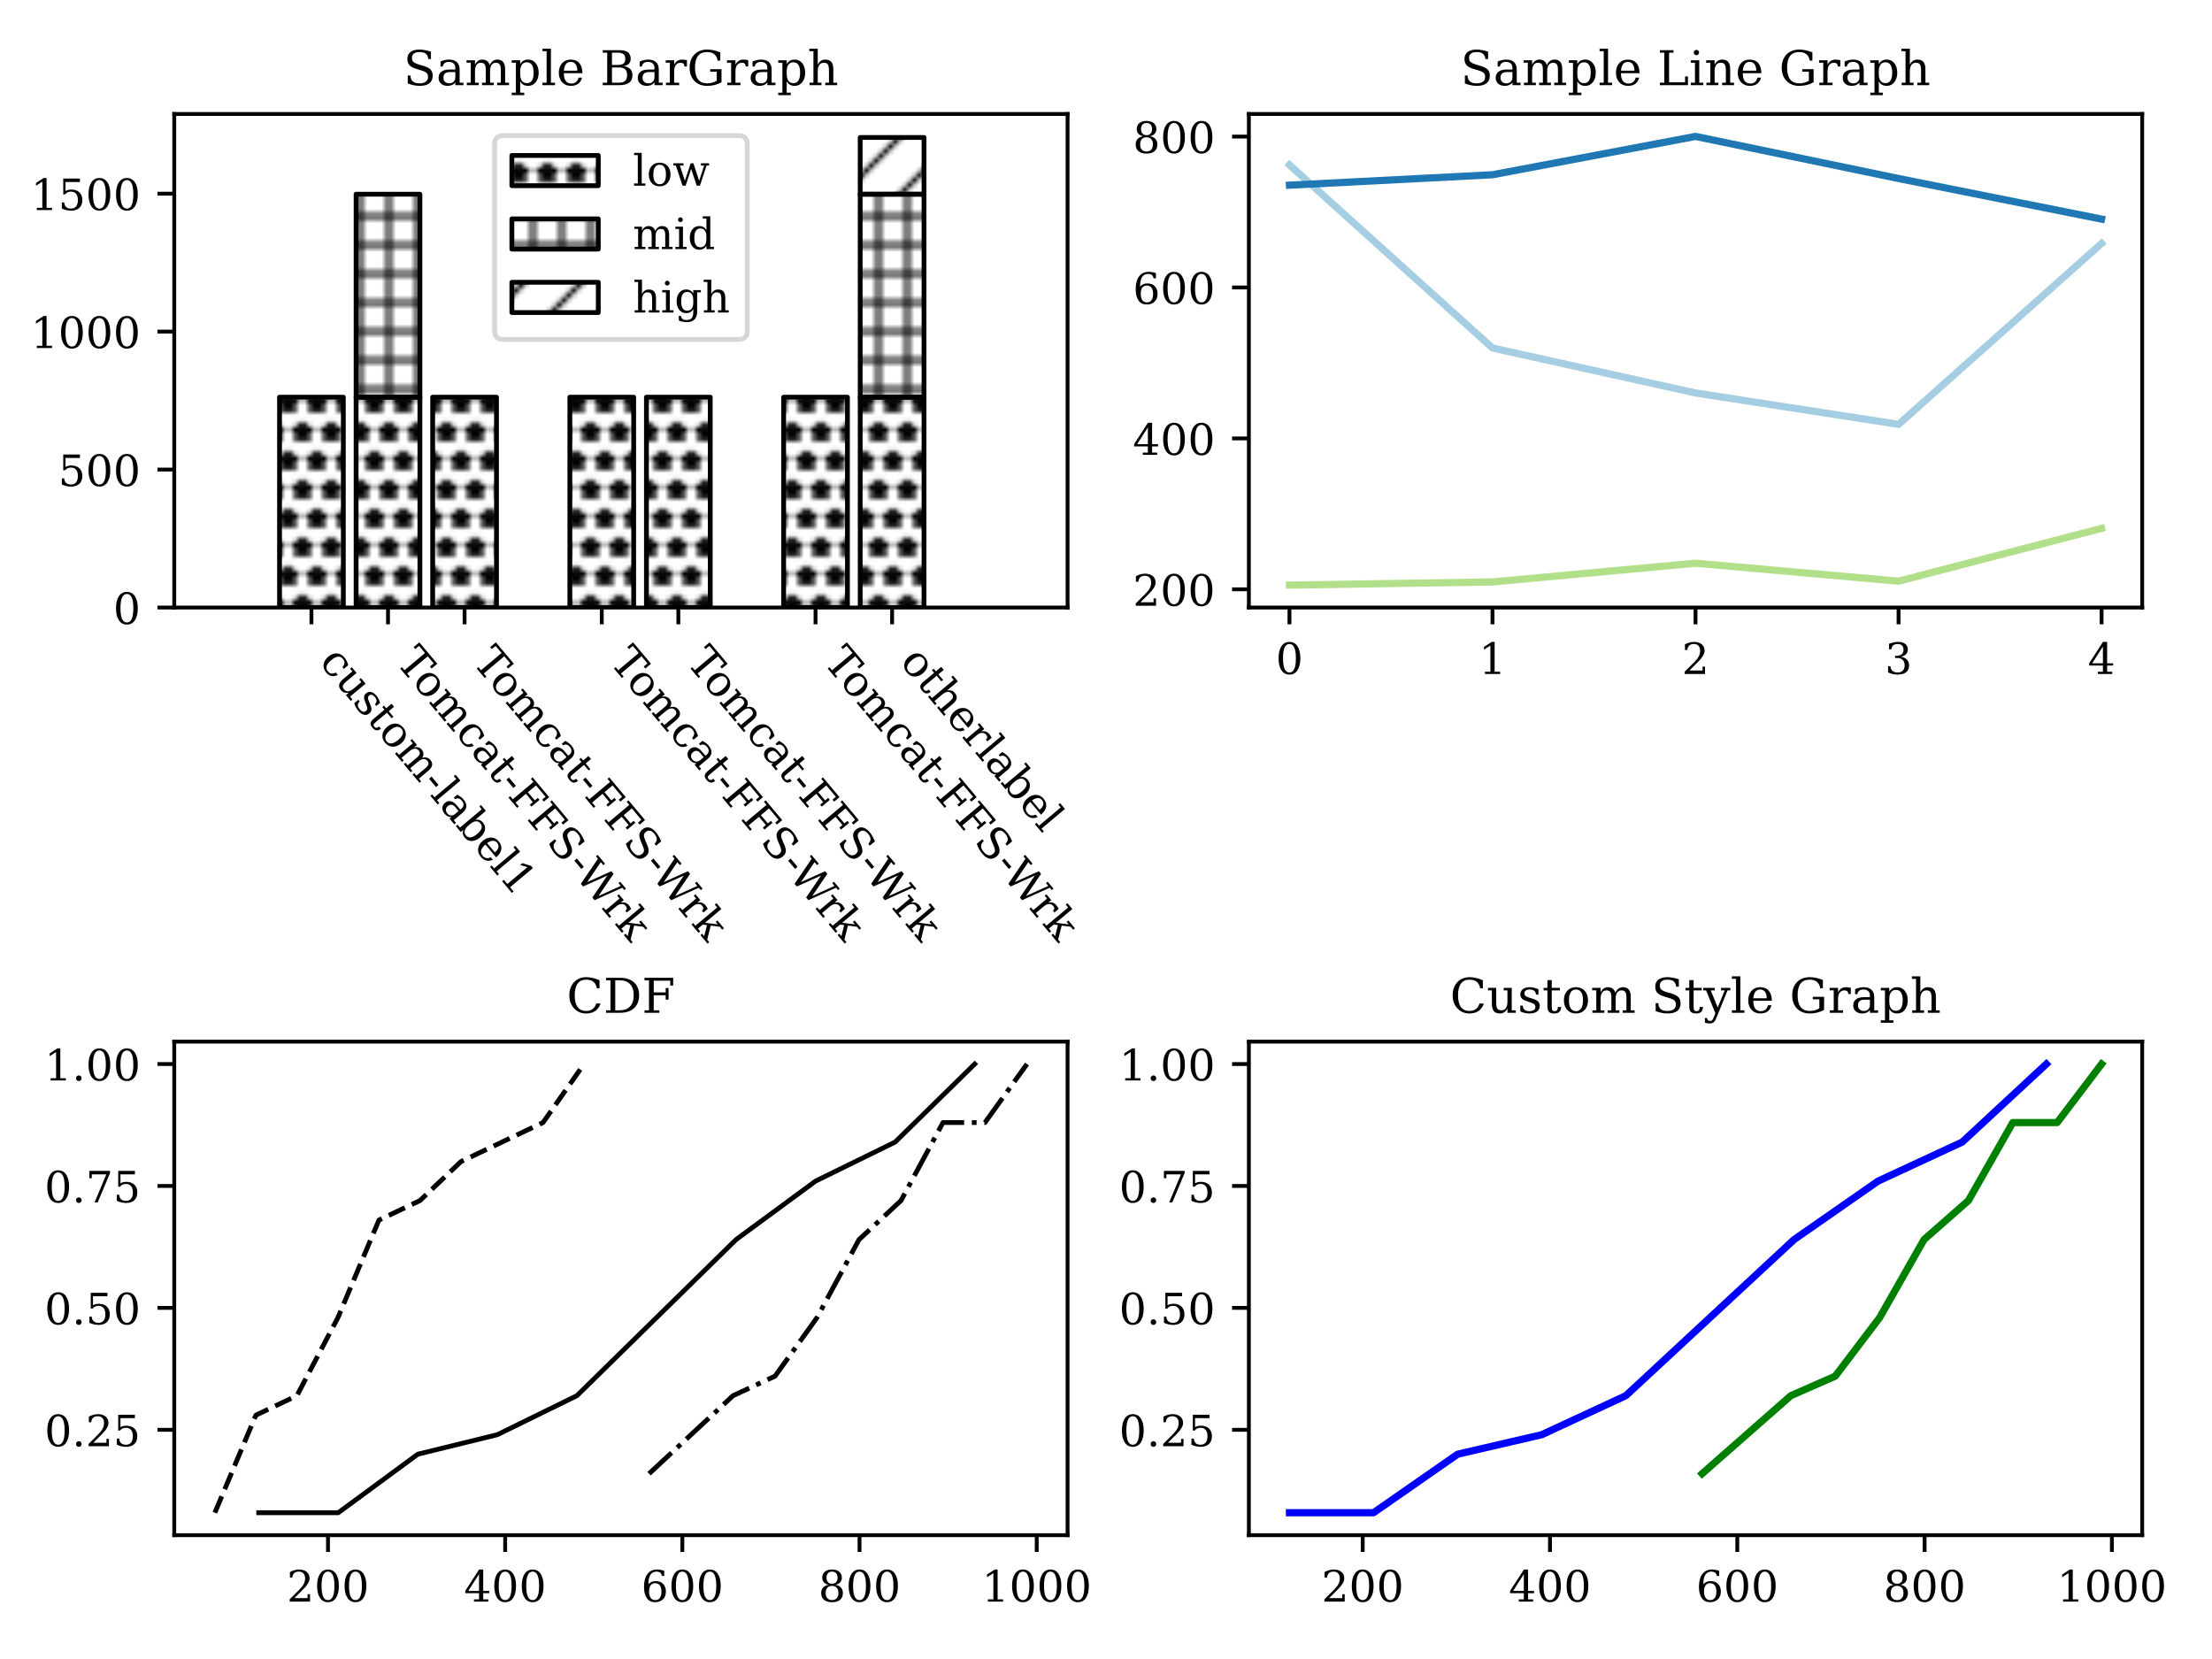 <?xml version="1.0" encoding="utf-8" standalone="no"?>
<!DOCTYPE svg PUBLIC "-//W3C//DTD SVG 1.1//EN"
  "http://www.w3.org/Graphics/SVG/1.1/DTD/svg11.dtd">
<!-- Created with matplotlib (https://matplotlib.org/) -->
<svg height="345.6pt" version="1.1" viewBox="0 0 460.8 345.6" width="460.8pt" xmlns="http://www.w3.org/2000/svg" xmlns:xlink="http://www.w3.org/1999/xlink">
 <defs>
  <style type="text/css">*{stroke-linecap:butt;stroke-linejoin:round;}</style>
 </defs>
 <g id="figure_1">
  <g id="patch_1">
   <path d="M 0 345.6 
L 460.8 345.6 
L 460.8 0 
L 0 0 
z
" style="fill:#ffffff;"/>
  </g>
  <g id="axes_1">
   <g id="patch_2">
    <path d="M 36.3 126.561 
L 222.396 126.561 
L 222.396 23.744 
L 36.3 23.744 
z
" style="fill:#ffffff;"/>
   </g>
   <g id="patch_3">
    <path clip-path="url(#p00da08bf99)" d="M 58.233 126.561 
L 71.525 126.561 
L 71.525 82.739 
L 58.233 82.739 
z
" style="fill:url(#h51d1120f0b);stroke:#000000;stroke-linejoin:miter;"/>
   </g>
   <g id="patch_4">
    <path clip-path="url(#p00da08bf99)" d="M 74.184 126.561 
L 87.476 126.561 
L 87.476 82.739 
L 74.184 82.739 
z
" style="fill:url(#h51d1120f0b);stroke:#000000;stroke-linejoin:miter;"/>
   </g>
   <g id="patch_5">
    <path clip-path="url(#p00da08bf99)" d="M 90.135 126.561 
L 103.427 126.561 
L 103.427 82.739 
L 90.135 82.739 
z
" style="fill:url(#h51d1120f0b);stroke:#000000;stroke-linejoin:miter;"/>
   </g>
   <g id="patch_6">
    <path clip-path="url(#p00da08bf99)" d="M 118.714 126.561 
L 132.006 126.561 
L 132.006 82.739 
L 118.714 82.739 
z
" style="fill:url(#h51d1120f0b);stroke:#000000;stroke-linejoin:miter;"/>
   </g>
   <g id="patch_7">
    <path clip-path="url(#p00da08bf99)" d="M 134.665 126.561 
L 147.958 126.561 
L 147.958 82.739 
L 134.665 82.739 
z
" style="fill:url(#h51d1120f0b);stroke:#000000;stroke-linejoin:miter;"/>
   </g>
   <g id="patch_8">
    <path clip-path="url(#p00da08bf99)" d="M 163.244 126.561 
L 176.537 126.561 
L 176.537 82.739 
L 163.244 82.739 
z
" style="fill:url(#h51d1120f0b);stroke:#000000;stroke-linejoin:miter;"/>
   </g>
   <g id="patch_9">
    <path clip-path="url(#p00da08bf99)" d="M 179.195 126.561 
L 192.488 126.561 
L 192.488 82.739 
L 179.195 82.739 
z
" style="fill:url(#h51d1120f0b);stroke:#000000;stroke-linejoin:miter;"/>
   </g>
   <g id="patch_10">
    <path clip-path="url(#p00da08bf99)" d="M 58.233 126.561 
L 71.525 126.561 
L 71.525 126.561 
L 58.233 126.561 
z
" style="fill:url(#h61b3144229);stroke:#000000;stroke-linejoin:miter;"/>
   </g>
   <g id="patch_11">
    <path clip-path="url(#p00da08bf99)" d="M 74.184 82.739 
L 87.476 82.739 
L 87.476 40.458 
L 74.184 40.458 
z
" style="fill:url(#h61b3144229);stroke:#000000;stroke-linejoin:miter;"/>
   </g>
   <g id="patch_12">
    <path clip-path="url(#p00da08bf99)" d="M 90.135 126.561 
L 103.427 126.561 
L 103.427 126.561 
L 90.135 126.561 
z
" style="fill:url(#h61b3144229);stroke:#000000;stroke-linejoin:miter;"/>
   </g>
   <g id="patch_13">
    <path clip-path="url(#p00da08bf99)" d="M 118.714 126.561 
L 132.006 126.561 
L 132.006 126.561 
L 118.714 126.561 
z
" style="fill:url(#h61b3144229);stroke:#000000;stroke-linejoin:miter;"/>
   </g>
   <g id="patch_14">
    <path clip-path="url(#p00da08bf99)" d="M 134.665 126.561 
L 147.958 126.561 
L 147.958 126.561 
L 134.665 126.561 
z
" style="fill:url(#h61b3144229);stroke:#000000;stroke-linejoin:miter;"/>
   </g>
   <g id="patch_15">
    <path clip-path="url(#p00da08bf99)" d="M 163.244 126.561 
L 176.537 126.561 
L 176.537 126.561 
L 163.244 126.561 
z
" style="fill:url(#h61b3144229);stroke:#000000;stroke-linejoin:miter;"/>
   </g>
   <g id="patch_16">
    <path clip-path="url(#p00da08bf99)" d="M 179.195 82.739 
L 192.488 82.739 
L 192.488 40.458 
L 179.195 40.458 
z
" style="fill:url(#h61b3144229);stroke:#000000;stroke-linejoin:miter;"/>
   </g>
   <g id="patch_17">
    <path clip-path="url(#p00da08bf99)" d="M 58.233 126.561 
L 71.525 126.561 
L 71.525 126.561 
L 58.233 126.561 
z
" style="fill:url(#h5a77c03dc4);stroke:#000000;stroke-linejoin:miter;"/>
   </g>
   <g id="patch_18">
    <path clip-path="url(#p00da08bf99)" d="M 74.184 126.561 
L 87.476 126.561 
L 87.476 126.561 
L 74.184 126.561 
z
" style="fill:url(#h5a77c03dc4);stroke:#000000;stroke-linejoin:miter;"/>
   </g>
   <g id="patch_19">
    <path clip-path="url(#p00da08bf99)" d="M 90.135 126.561 
L 103.427 126.561 
L 103.427 126.561 
L 90.135 126.561 
z
" style="fill:url(#h5a77c03dc4);stroke:#000000;stroke-linejoin:miter;"/>
   </g>
   <g id="patch_20">
    <path clip-path="url(#p00da08bf99)" d="M 118.714 126.561 
L 132.006 126.561 
L 132.006 126.561 
L 118.714 126.561 
z
" style="fill:url(#h5a77c03dc4);stroke:#000000;stroke-linejoin:miter;"/>
   </g>
   <g id="patch_21">
    <path clip-path="url(#p00da08bf99)" d="M 134.665 126.561 
L 147.958 126.561 
L 147.958 126.561 
L 134.665 126.561 
z
" style="fill:url(#h5a77c03dc4);stroke:#000000;stroke-linejoin:miter;"/>
   </g>
   <g id="patch_22">
    <path clip-path="url(#p00da08bf99)" d="M 163.244 126.561 
L 176.537 126.561 
L 176.537 126.561 
L 163.244 126.561 
z
" style="fill:url(#h5a77c03dc4);stroke:#000000;stroke-linejoin:miter;"/>
   </g>
   <g id="patch_23">
    <path clip-path="url(#p00da08bf99)" d="M 179.195 40.458 
L 192.488 40.458 
L 192.488 28.64 
L 179.195 28.64 
z
" style="fill:url(#h5a77c03dc4);stroke:#000000;stroke-linejoin:miter;"/>
   </g>
   <g id="matplotlib.axis_1">
    <g id="xtick_1">
     <g id="line2d_1">
      <defs>
       <path d="M 0 0 
L 0 3.5 
" id="mcf26930b97" style="stroke:#000000;stroke-width:0.8;"/>
      </defs>
      <g>
       <use style="stroke:#000000;stroke-width:0.8;" x="64.879" xlink:href="#mcf26930b97" y="126.561"/>
      </g>
     </g>
     <g id="text_1">
      <!-- custom-label1 -->
      <g transform="translate(66.313 137.957)rotate(-310)scale(0.09 -0.09)">
       <defs>
        <path d="M 51.422 15.578 
Q 49.516 7.281 44.094 2.922 
Q 38.672 -1.422 30.078 -1.422 
Q 18.75 -1.422 11.859 6.078 
Q 4.984 13.578 4.984 25.984 
Q 4.984 38.422 11.859 45.875 
Q 18.75 53.328 30.078 53.328 
Q 35.016 53.328 39.891 52.172 
Q 44.781 51.031 49.703 48.688 
L 49.703 35.406 
L 44.484 35.406 
Q 43.453 42.234 40.016 45.359 
Q 36.578 48.484 30.172 48.484 
Q 22.906 48.484 19.188 42.844 
Q 15.484 37.203 15.484 25.984 
Q 15.484 14.75 19.172 9.078 
Q 22.859 3.422 30.172 3.422 
Q 35.984 3.422 39.453 6.438 
Q 42.922 9.469 44.188 15.578 
z
" id="DejaVuSerif-99"/>
        <path d="M 35.406 51.906 
L 52.203 51.906 
L 52.203 5.172 
L 60.688 5.172 
L 60.688 0 
L 43.219 0 
L 43.219 9.188 
Q 40.719 4 36.766 1.281 
Q 32.812 -1.422 27.594 -1.422 
Q 18.953 -1.422 14.875 3.484 
Q 10.797 8.406 10.797 18.891 
L 10.797 46.688 
L 2.688 46.688 
L 2.688 51.906 
L 19.828 51.906 
L 19.828 21.688 
Q 19.828 12.203 22.141 8.688 
Q 24.469 5.172 30.422 5.172 
Q 36.672 5.172 39.938 9.766 
Q 43.219 14.359 43.219 23.094 
L 43.219 46.688 
L 35.406 46.688 
z
" id="DejaVuSerif-117"/>
        <path d="M 5.609 2.875 
L 5.609 14.984 
L 10.797 14.984 
Q 10.984 9.188 14.422 6.297 
Q 17.875 3.422 24.609 3.422 
Q 30.672 3.422 33.844 5.688 
Q 37.016 7.953 37.016 12.312 
Q 37.016 15.719 34.688 17.812 
Q 32.375 19.922 24.906 22.312 
L 18.406 24.516 
Q 11.719 26.656 8.719 29.875 
Q 5.719 33.109 5.719 38.094 
Q 5.719 45.219 10.938 49.266 
Q 16.156 53.328 25.391 53.328 
Q 29.5 53.328 34.031 52.25 
Q 38.578 51.172 43.406 49.125 
L 43.406 37.797 
L 38.234 37.797 
Q 38.031 42.828 34.703 45.656 
Q 31.391 48.484 25.688 48.484 
Q 20.016 48.484 17.109 46.484 
Q 14.203 44.484 14.203 40.484 
Q 14.203 37.203 16.406 35.219 
Q 18.609 33.25 25.203 31.203 
L 32.328 29 
Q 39.703 26.703 42.938 23.266 
Q 46.188 19.828 46.188 14.406 
Q 46.188 7.031 40.547 2.797 
Q 34.906 -1.422 25 -1.422 
Q 19.969 -1.422 15.188 -0.344 
Q 10.406 0.734 5.609 2.875 
z
" id="DejaVuSerif-115"/>
        <path d="M 10.797 46.688 
L 2.875 46.688 
L 2.875 51.906 
L 10.797 51.906 
L 10.797 68.016 
L 19.828 68.016 
L 19.828 51.906 
L 36.719 51.906 
L 36.719 46.688 
L 19.828 46.688 
L 19.828 13.719 
Q 19.828 7.125 21.094 5.266 
Q 22.359 3.422 25.781 3.422 
Q 29.297 3.422 30.906 5.484 
Q 32.516 7.562 32.625 12.203 
L 39.406 12.203 
Q 39.016 5.125 35.547 1.844 
Q 32.078 -1.422 25 -1.422 
Q 17.234 -1.422 14.016 2.016 
Q 10.797 5.469 10.797 13.719 
z
" id="DejaVuSerif-116"/>
        <path d="M 30.078 3.422 
Q 37.312 3.422 40.984 9.125 
Q 44.672 14.844 44.672 25.984 
Q 44.672 37.109 40.984 42.797 
Q 37.312 48.484 30.078 48.484 
Q 22.859 48.484 19.172 42.797 
Q 15.484 37.109 15.484 25.984 
Q 15.484 14.844 19.188 9.125 
Q 22.906 3.422 30.078 3.422 
z
M 30.078 -1.422 
Q 18.75 -1.422 11.859 6.078 
Q 4.984 13.578 4.984 25.984 
Q 4.984 38.375 11.844 45.844 
Q 18.703 53.328 30.078 53.328 
Q 41.453 53.328 48.312 45.844 
Q 55.172 38.375 55.172 25.984 
Q 55.172 13.578 48.312 6.078 
Q 41.453 -1.422 30.078 -1.422 
z
" id="DejaVuSerif-111"/>
        <path d="M 51.812 41.797 
Q 54.391 47.516 58.422 50.422 
Q 62.453 53.328 67.828 53.328 
Q 75.984 53.328 79.984 48.266 
Q 83.984 43.219 83.984 33.016 
L 83.984 5.172 
L 92.094 5.172 
L 92.094 0 
L 67.188 0 
L 67.188 5.172 
L 75 5.172 
L 75 31.984 
Q 75 39.938 72.656 43.312 
Q 70.312 46.688 64.891 46.688 
Q 58.891 46.688 55.734 42.141 
Q 52.594 37.594 52.594 28.906 
L 52.594 5.172 
L 60.406 5.172 
L 60.406 0 
L 35.797 0 
L 35.797 5.172 
L 43.609 5.172 
L 43.609 32.328 
Q 43.609 40.094 41.266 43.391 
Q 38.922 46.688 33.5 46.688 
Q 27.484 46.688 24.328 42.141 
Q 21.188 37.594 21.188 28.906 
L 21.188 5.172 
L 29 5.172 
L 29 0 
L 4.109 0 
L 4.109 5.172 
L 12.203 5.172 
L 12.203 46.781 
L 3.609 46.781 
L 3.609 51.906 
L 21.188 51.906 
L 21.188 42.672 
Q 23.688 47.859 27.531 50.594 
Q 31.391 53.328 36.281 53.328 
Q 42.328 53.328 46.375 50.312 
Q 50.438 47.312 51.812 41.797 
z
" id="DejaVuSerif-109"/>
        <path d="M 4.391 30.609 
L 29.391 30.609 
L 29.391 23 
L 4.391 23 
z
" id="DejaVuSerif-45"/>
        <path d="M 20.516 5.172 
L 29 5.172 
L 29 0 
L 2.875 0 
L 2.875 5.172 
L 11.531 5.172 
L 11.531 70.797 
L 2.875 70.797 
L 2.875 75.984 
L 20.516 75.984 
z
" id="DejaVuSerif-108"/>
        <path d="M 39.797 16.312 
L 39.797 27.297 
L 28.219 27.297 
Q 21.531 27.297 18.25 24.406 
Q 14.984 21.531 14.984 15.578 
Q 14.984 10.156 18.297 6.984 
Q 21.625 3.812 27.297 3.812 
Q 32.906 3.812 36.344 7.281 
Q 39.797 10.75 39.797 16.312 
z
M 48.781 32.422 
L 48.781 5.172 
L 56.781 5.172 
L 56.781 0 
L 39.797 0 
L 39.797 5.609 
Q 36.812 2 32.906 0.281 
Q 29 -1.422 23.781 -1.422 
Q 15.141 -1.422 10.062 3.172 
Q 4.984 7.766 4.984 15.578 
Q 4.984 23.641 10.797 28.078 
Q 16.609 32.516 27.203 32.516 
L 39.797 32.516 
L 39.797 36.078 
Q 39.797 42 36.203 45.234 
Q 32.625 48.484 26.125 48.484 
Q 20.75 48.484 17.578 46.047 
Q 14.406 43.609 13.625 38.812 
L 8.984 38.812 
L 8.984 49.312 
Q 13.672 51.312 18.094 52.312 
Q 22.516 53.328 26.703 53.328 
Q 37.5 53.328 43.141 47.969 
Q 48.781 42.625 48.781 32.422 
z
" id="DejaVuSerif-97"/>
        <path d="M 11.531 5.172 
L 11.531 70.797 
L 2.875 70.797 
L 2.875 75.984 
L 20.516 75.984 
L 20.516 43.797 
Q 23.141 48.688 27.219 51 
Q 31.297 53.328 37.312 53.328 
Q 46.875 53.328 52.922 45.75 
Q 58.984 38.188 58.984 25.984 
Q 58.984 13.766 52.922 6.172 
Q 46.875 -1.422 37.312 -1.422 
Q 31.297 -1.422 27.219 0.891 
Q 23.141 3.219 20.516 8.109 
L 20.516 0 
L 2.875 0 
L 2.875 5.172 
z
M 20.516 23.391 
Q 20.516 14.016 24.094 9.109 
Q 27.688 4.203 34.516 4.203 
Q 41.406 4.203 44.938 9.719 
Q 48.484 15.234 48.484 25.984 
Q 48.484 36.766 44.938 42.234 
Q 41.406 47.703 34.516 47.703 
Q 27.688 47.703 24.094 42.766 
Q 20.516 37.844 20.516 28.516 
z
" id="DejaVuSerif-98"/>
        <path d="M 54.203 25 
L 15.484 25 
L 15.484 24.609 
Q 15.484 14.109 19.438 8.766 
Q 23.391 3.422 31.109 3.422 
Q 37.016 3.422 40.797 6.516 
Q 44.578 9.625 46.094 15.719 
L 53.328 15.719 
Q 51.172 7.172 45.375 2.875 
Q 39.594 -1.422 30.172 -1.422 
Q 18.797 -1.422 11.891 6.078 
Q 4.984 13.578 4.984 25.984 
Q 4.984 38.281 11.766 45.797 
Q 18.562 53.328 29.594 53.328 
Q 41.359 53.328 47.656 46.062 
Q 53.953 38.812 54.203 25 
z
M 43.609 30.172 
Q 43.312 39.266 39.766 43.875 
Q 36.234 48.484 29.594 48.484 
Q 23.391 48.484 19.828 43.844 
Q 16.266 39.203 15.484 30.172 
z
" id="DejaVuSerif-101"/>
        <path d="M 14.203 0 
L 14.203 5.172 
L 26.906 5.172 
L 26.906 65.828 
L 12.203 56.297 
L 12.203 62.703 
L 29.984 74.219 
L 36.719 74.219 
L 36.719 5.172 
L 49.422 5.172 
L 49.422 0 
z
" id="DejaVuSerif-49"/>
       </defs>
       <use xlink:href="#DejaVuSerif-99"/>
       <use x="56.006" xlink:href="#DejaVuSerif-117"/>
       <use x="120.41" xlink:href="#DejaVuSerif-115"/>
       <use x="171.729" xlink:href="#DejaVuSerif-116"/>
       <use x="211.914" xlink:href="#DejaVuSerif-111"/>
       <use x="272.119" xlink:href="#DejaVuSerif-109"/>
       <use x="366.943" xlink:href="#DejaVuSerif-45"/>
       <use x="400.732" xlink:href="#DejaVuSerif-108"/>
       <use x="432.715" xlink:href="#DejaVuSerif-97"/>
       <use x="492.334" xlink:href="#DejaVuSerif-98"/>
       <use x="556.348" xlink:href="#DejaVuSerif-101"/>
       <use x="615.527" xlink:href="#DejaVuSerif-108"/>
       <use x="647.51" xlink:href="#DejaVuSerif-49"/>
      </g>
     </g>
    </g>
    <g id="xtick_2">
     <g id="line2d_2">
      <g>
       <use style="stroke:#000000;stroke-width:0.8;" x="80.83" xlink:href="#mcf26930b97" y="126.561"/>
      </g>
     </g>
     <g id="text_2">
      <!-- Tomcat-FFS-Wrk -->
      <g transform="translate(82.264 137.957)rotate(-310)scale(0.09 -0.09)">
       <defs>
        <path d="M 19.094 0 
L 19.094 5.172 
L 28.422 5.172 
L 28.422 67.094 
L 6.984 67.094 
L 6.984 55.719 
L 0.984 55.719 
L 0.984 72.906 
L 65.719 72.906 
L 65.719 55.719 
L 59.719 55.719 
L 59.719 67.094 
L 38.281 67.094 
L 38.281 5.172 
L 47.609 5.172 
L 47.609 0 
z
" id="DejaVuSerif-84"/>
        <path d="M 5.516 0 
L 5.516 5.172 
L 14.797 5.172 
L 14.797 67.672 
L 5.516 67.672 
L 5.516 72.906 
L 65.188 72.906 
L 65.188 56.688 
L 59.188 56.688 
L 59.188 66.891 
L 24.703 66.891 
L 24.703 42.484 
L 49.609 42.484 
L 49.609 51.609 
L 55.609 51.609 
L 55.609 27.391 
L 49.609 27.391 
L 49.609 36.531 
L 24.703 36.531 
L 24.703 5.172 
L 36.375 5.172 
L 36.375 0 
z
" id="DejaVuSerif-70"/>
        <path d="M 9.281 3.516 
L 9.281 20.125 
L 14.891 20.062 
Q 15.141 11.766 19.703 7.781 
Q 24.266 3.812 33.594 3.812 
Q 42.281 3.812 46.844 7.25 
Q 51.422 10.688 51.422 17.281 
Q 51.422 22.562 48.656 25.391 
Q 45.906 28.219 37.016 30.906 
L 27.391 33.797 
Q 16.938 36.969 12.672 41.703 
Q 8.406 46.438 8.406 54.688 
Q 8.406 63.969 14.984 69.094 
Q 21.578 74.219 33.5 74.219 
Q 38.578 74.219 44.625 73.109 
Q 50.688 72.016 57.516 69.922 
L 57.516 54.391 
L 52 54.391 
Q 51.172 62.109 46.844 65.547 
Q 42.531 69 33.688 69 
Q 25.984 69 21.953 65.844 
Q 17.922 62.703 17.922 56.688 
Q 17.922 51.469 20.938 48.484 
Q 23.969 45.516 33.797 42.578 
L 42.828 39.891 
Q 52.734 36.922 56.953 32.297 
Q 61.188 27.688 61.188 19.922 
Q 61.188 9.328 54.391 3.953 
Q 47.609 -1.422 34.188 -1.422 
Q 28.172 -1.422 21.938 -0.188 
Q 15.719 1.031 9.281 3.516 
z
" id="DejaVuSerif-83"/>
        <path d="M 76.219 0 
L 68.219 0 
L 51.516 59.281 
L 34.812 0 
L 26.812 0 
L 7.719 67.672 
L 0.484 67.672 
L 0.484 72.906 
L 27.094 72.906 
L 27.094 67.672 
L 18.016 67.672 
L 33.203 13.812 
L 49.812 72.906 
L 57.719 72.906 
L 74.609 13.188 
L 89.891 67.672 
L 81.5 67.672 
L 81.5 72.906 
L 102.484 72.906 
L 102.484 67.672 
L 95.312 67.672 
z
" id="DejaVuSerif-87"/>
        <path d="M 47.797 52 
L 47.797 39.016 
L 42.625 39.016 
Q 42.391 42.875 40.484 44.781 
Q 38.578 46.688 34.906 46.688 
Q 28.266 46.688 24.719 42.094 
Q 21.188 37.5 21.188 28.906 
L 21.188 5.172 
L 31.594 5.172 
L 31.594 0 
L 4.109 0 
L 4.109 5.172 
L 12.203 5.172 
L 12.203 46.781 
L 3.609 46.781 
L 3.609 51.906 
L 21.188 51.906 
L 21.188 42.672 
Q 23.828 48.094 27.969 50.703 
Q 32.125 53.328 38.094 53.328 
Q 40.281 53.328 42.703 52.984 
Q 45.125 52.641 47.797 52 
z
" id="DejaVuSerif-114"/>
        <path d="M 28.609 0 
L 3.422 0 
L 3.422 5.172 
L 11.531 5.172 
L 11.531 70.797 
L 2.875 70.797 
L 2.875 75.984 
L 20.516 75.984 
L 20.516 26.516 
L 42.391 46.688 
L 34.906 46.688 
L 34.906 51.906 
L 58.406 51.906 
L 58.406 46.688 
L 49.516 46.688 
L 34.078 32.422 
L 53.812 5.172 
L 61.281 5.172 
L 61.281 0 
L 35.688 0 
L 35.688 5.172 
L 43.109 5.172 
L 27.594 26.516 
L 20.516 19.922 
L 20.516 5.172 
L 28.609 5.172 
z
" id="DejaVuSerif-107"/>
       </defs>
       <use xlink:href="#DejaVuSerif-84"/>
       <use x="58.949" xlink:href="#DejaVuSerif-111"/>
       <use x="119.154" xlink:href="#DejaVuSerif-109"/>
       <use x="213.979" xlink:href="#DejaVuSerif-99"/>
       <use x="269.984" xlink:href="#DejaVuSerif-97"/>
       <use x="329.604" xlink:href="#DejaVuSerif-116"/>
       <use x="369.789" xlink:href="#DejaVuSerif-45"/>
       <use x="403.578" xlink:href="#DejaVuSerif-70"/>
       <use x="472.963" xlink:href="#DejaVuSerif-70"/>
       <use x="542.348" xlink:href="#DejaVuSerif-83"/>
       <use x="614.479" xlink:href="#DejaVuSerif-45"/>
       <use x="642.768" xlink:href="#DejaVuSerif-87"/>
       <use x="741.051" xlink:href="#DejaVuSerif-114"/>
       <use x="788.854" xlink:href="#DejaVuSerif-107"/>
      </g>
     </g>
    </g>
    <g id="xtick_3">
     <g id="line2d_3">
      <g>
       <use style="stroke:#000000;stroke-width:0.8;" x="96.781" xlink:href="#mcf26930b97" y="126.561"/>
      </g>
     </g>
     <g id="text_3">
      <!-- Tomcat-FFS-Wrk -->
      <g transform="translate(98.215 137.957)rotate(-310)scale(0.09 -0.09)">
       <use xlink:href="#DejaVuSerif-84"/>
       <use x="58.949" xlink:href="#DejaVuSerif-111"/>
       <use x="119.154" xlink:href="#DejaVuSerif-109"/>
       <use x="213.979" xlink:href="#DejaVuSerif-99"/>
       <use x="269.984" xlink:href="#DejaVuSerif-97"/>
       <use x="329.604" xlink:href="#DejaVuSerif-116"/>
       <use x="369.789" xlink:href="#DejaVuSerif-45"/>
       <use x="403.578" xlink:href="#DejaVuSerif-70"/>
       <use x="472.963" xlink:href="#DejaVuSerif-70"/>
       <use x="542.348" xlink:href="#DejaVuSerif-83"/>
       <use x="614.479" xlink:href="#DejaVuSerif-45"/>
       <use x="642.768" xlink:href="#DejaVuSerif-87"/>
       <use x="741.051" xlink:href="#DejaVuSerif-114"/>
       <use x="788.854" xlink:href="#DejaVuSerif-107"/>
      </g>
     </g>
    </g>
    <g id="xtick_4">
     <g id="line2d_4">
      <g>
       <use style="stroke:#000000;stroke-width:0.8;" x="125.36" xlink:href="#mcf26930b97" y="126.561"/>
      </g>
     </g>
     <g id="text_4">
      <!-- Tomcat-FFS-Wrk -->
      <g transform="translate(126.794 137.957)rotate(-310)scale(0.09 -0.09)">
       <use xlink:href="#DejaVuSerif-84"/>
       <use x="58.949" xlink:href="#DejaVuSerif-111"/>
       <use x="119.154" xlink:href="#DejaVuSerif-109"/>
       <use x="213.979" xlink:href="#DejaVuSerif-99"/>
       <use x="269.984" xlink:href="#DejaVuSerif-97"/>
       <use x="329.604" xlink:href="#DejaVuSerif-116"/>
       <use x="369.789" xlink:href="#DejaVuSerif-45"/>
       <use x="403.578" xlink:href="#DejaVuSerif-70"/>
       <use x="472.963" xlink:href="#DejaVuSerif-70"/>
       <use x="542.348" xlink:href="#DejaVuSerif-83"/>
       <use x="614.479" xlink:href="#DejaVuSerif-45"/>
       <use x="642.768" xlink:href="#DejaVuSerif-87"/>
       <use x="741.051" xlink:href="#DejaVuSerif-114"/>
       <use x="788.854" xlink:href="#DejaVuSerif-107"/>
      </g>
     </g>
    </g>
    <g id="xtick_5">
     <g id="line2d_5">
      <g>
       <use style="stroke:#000000;stroke-width:0.8;" x="141.311" xlink:href="#mcf26930b97" y="126.561"/>
      </g>
     </g>
     <g id="text_5">
      <!-- Tomcat-FFS-Wrk -->
      <g transform="translate(142.745 137.957)rotate(-310)scale(0.09 -0.09)">
       <use xlink:href="#DejaVuSerif-84"/>
       <use x="58.949" xlink:href="#DejaVuSerif-111"/>
       <use x="119.154" xlink:href="#DejaVuSerif-109"/>
       <use x="213.979" xlink:href="#DejaVuSerif-99"/>
       <use x="269.984" xlink:href="#DejaVuSerif-97"/>
       <use x="329.604" xlink:href="#DejaVuSerif-116"/>
       <use x="369.789" xlink:href="#DejaVuSerif-45"/>
       <use x="403.578" xlink:href="#DejaVuSerif-70"/>
       <use x="472.963" xlink:href="#DejaVuSerif-70"/>
       <use x="542.348" xlink:href="#DejaVuSerif-83"/>
       <use x="614.479" xlink:href="#DejaVuSerif-45"/>
       <use x="642.768" xlink:href="#DejaVuSerif-87"/>
       <use x="741.051" xlink:href="#DejaVuSerif-114"/>
       <use x="788.854" xlink:href="#DejaVuSerif-107"/>
      </g>
     </g>
    </g>
    <g id="xtick_6">
     <g id="line2d_6">
      <g>
       <use style="stroke:#000000;stroke-width:0.8;" x="169.89" xlink:href="#mcf26930b97" y="126.561"/>
      </g>
     </g>
     <g id="text_6">
      <!-- Tomcat-FFS-Wrk -->
      <g transform="translate(171.324 137.957)rotate(-310)scale(0.09 -0.09)">
       <use xlink:href="#DejaVuSerif-84"/>
       <use x="58.949" xlink:href="#DejaVuSerif-111"/>
       <use x="119.154" xlink:href="#DejaVuSerif-109"/>
       <use x="213.979" xlink:href="#DejaVuSerif-99"/>
       <use x="269.984" xlink:href="#DejaVuSerif-97"/>
       <use x="329.604" xlink:href="#DejaVuSerif-116"/>
       <use x="369.789" xlink:href="#DejaVuSerif-45"/>
       <use x="403.578" xlink:href="#DejaVuSerif-70"/>
       <use x="472.963" xlink:href="#DejaVuSerif-70"/>
       <use x="542.348" xlink:href="#DejaVuSerif-83"/>
       <use x="614.479" xlink:href="#DejaVuSerif-45"/>
       <use x="642.768" xlink:href="#DejaVuSerif-87"/>
       <use x="741.051" xlink:href="#DejaVuSerif-114"/>
       <use x="788.854" xlink:href="#DejaVuSerif-107"/>
      </g>
     </g>
    </g>
    <g id="xtick_7">
     <g id="line2d_7">
      <g>
       <use style="stroke:#000000;stroke-width:0.8;" x="185.841" xlink:href="#mcf26930b97" y="126.561"/>
      </g>
     </g>
     <g id="text_7">
      <!-- otherlabel -->
      <g transform="translate(187.275 137.957)rotate(-310)scale(0.09 -0.09)">
       <defs>
        <path d="M 4.109 0 
L 4.109 5.172 
L 12.203 5.172 
L 12.203 70.797 
L 3.609 70.797 
L 3.609 75.984 
L 21.188 75.984 
L 21.188 42.672 
Q 23.688 47.953 27.656 50.641 
Q 31.641 53.328 36.922 53.328 
Q 45.516 53.328 49.562 48.391 
Q 53.609 43.453 53.609 33.016 
L 53.609 5.172 
L 61.625 5.172 
L 61.625 0 
L 36.812 0 
L 36.812 5.172 
L 44.578 5.172 
L 44.578 30.172 
Q 44.578 39.703 42.25 43.188 
Q 39.938 46.688 33.984 46.688 
Q 27.734 46.688 24.453 42.141 
Q 21.188 37.594 21.188 28.906 
L 21.188 5.172 
L 29 5.172 
L 29 0 
z
" id="DejaVuSerif-104"/>
       </defs>
       <use xlink:href="#DejaVuSerif-111"/>
       <use x="60.205" xlink:href="#DejaVuSerif-116"/>
       <use x="100.391" xlink:href="#DejaVuSerif-104"/>
       <use x="164.795" xlink:href="#DejaVuSerif-101"/>
       <use x="223.975" xlink:href="#DejaVuSerif-114"/>
       <use x="271.777" xlink:href="#DejaVuSerif-108"/>
       <use x="303.76" xlink:href="#DejaVuSerif-97"/>
       <use x="363.379" xlink:href="#DejaVuSerif-98"/>
       <use x="427.393" xlink:href="#DejaVuSerif-101"/>
       <use x="486.572" xlink:href="#DejaVuSerif-108"/>
      </g>
     </g>
    </g>
   </g>
   <g id="matplotlib.axis_2">
    <g id="ytick_1">
     <g id="line2d_8">
      <defs>
       <path d="M 0 0 
L -3.5 0 
" id="mda1cf983d5" style="stroke:#000000;stroke-width:0.8;"/>
      </defs>
      <g>
       <use style="stroke:#000000;stroke-width:0.8;" x="36.3" xlink:href="#mda1cf983d5" y="126.561"/>
      </g>
     </g>
     <g id="text_8">
      <!-- 0 -->
      <g transform="translate(23.574 129.98)scale(0.09 -0.09)">
       <defs>
        <path d="M 31.781 3.422 
Q 39.266 3.422 42.969 11.625 
Q 46.688 19.828 46.688 36.375 
Q 46.688 52.984 42.969 61.188 
Q 39.266 69.391 31.781 69.391 
Q 24.312 69.391 20.594 61.188 
Q 16.891 52.984 16.891 36.375 
Q 16.891 19.828 20.594 11.625 
Q 24.312 3.422 31.781 3.422 
z
M 31.781 -1.422 
Q 19.922 -1.422 13.25 8.531 
Q 6.594 18.5 6.594 36.375 
Q 6.594 54.297 13.25 64.25 
Q 19.922 74.219 31.781 74.219 
Q 43.703 74.219 50.344 64.25 
Q 56.984 54.297 56.984 36.375 
Q 56.984 18.5 50.344 8.531 
Q 43.703 -1.422 31.781 -1.422 
z
" id="DejaVuSerif-48"/>
       </defs>
       <use xlink:href="#DejaVuSerif-48"/>
      </g>
     </g>
    </g>
    <g id="ytick_2">
     <g id="line2d_9">
      <g>
       <use style="stroke:#000000;stroke-width:0.8;" x="36.3" xlink:href="#mda1cf983d5" y="97.822"/>
      </g>
     </g>
     <g id="text_9">
      <!-- 500 -->
      <g transform="translate(12.121 101.241)scale(0.09 -0.09)">
       <defs>
        <path d="M 50.297 72.906 
L 50.297 64.891 
L 16.891 64.891 
L 16.891 44 
Q 19.438 45.75 22.828 46.625 
Q 26.219 47.516 30.422 47.516 
Q 42.234 47.516 49.062 40.969 
Q 55.906 34.422 55.906 23.094 
Q 55.906 11.531 49 5.047 
Q 42.094 -1.422 29.594 -1.422 
Q 24.562 -1.422 19.281 -0.188 
Q 14.016 1.031 8.5 3.516 
L 8.5 17.672 
L 14.016 17.672 
Q 14.453 10.75 18.422 7.078 
Q 22.406 3.422 29.594 3.422 
Q 37.312 3.422 41.453 8.5 
Q 45.609 13.578 45.609 23.094 
Q 45.609 32.562 41.484 37.609 
Q 37.359 42.672 29.594 42.672 
Q 25.203 42.672 21.844 41.109 
Q 18.5 39.547 15.922 36.281 
L 11.719 36.281 
L 11.719 72.906 
z
" id="DejaVuSerif-53"/>
       </defs>
       <use xlink:href="#DejaVuSerif-53"/>
       <use x="63.623" xlink:href="#DejaVuSerif-48"/>
       <use x="127.246" xlink:href="#DejaVuSerif-48"/>
      </g>
     </g>
    </g>
    <g id="ytick_3">
     <g id="line2d_10">
      <g>
       <use style="stroke:#000000;stroke-width:0.8;" x="36.3" xlink:href="#mda1cf983d5" y="69.082"/>
      </g>
     </g>
     <g id="text_10">
      <!-- 1000 -->
      <g transform="translate(6.395 72.502)scale(0.09 -0.09)">
       <use xlink:href="#DejaVuSerif-49"/>
       <use x="63.623" xlink:href="#DejaVuSerif-48"/>
       <use x="127.246" xlink:href="#DejaVuSerif-48"/>
       <use x="190.869" xlink:href="#DejaVuSerif-48"/>
      </g>
     </g>
    </g>
    <g id="ytick_4">
     <g id="line2d_11">
      <g>
       <use style="stroke:#000000;stroke-width:0.8;" x="36.3" xlink:href="#mda1cf983d5" y="40.343"/>
      </g>
     </g>
     <g id="text_11">
      <!-- 1500 -->
      <g transform="translate(6.395 43.762)scale(0.09 -0.09)">
       <use xlink:href="#DejaVuSerif-49"/>
       <use x="63.623" xlink:href="#DejaVuSerif-53"/>
       <use x="127.246" xlink:href="#DejaVuSerif-48"/>
       <use x="190.869" xlink:href="#DejaVuSerif-48"/>
      </g>
     </g>
    </g>
   </g>
   <g id="patch_24">
    <path d="M 36.3 126.561 
L 36.3 23.744 
" style="fill:none;stroke:#000000;stroke-linecap:square;stroke-linejoin:miter;stroke-width:0.8;"/>
   </g>
   <g id="patch_25">
    <path d="M 222.396 126.561 
L 222.396 23.744 
" style="fill:none;stroke:#000000;stroke-linecap:square;stroke-linejoin:miter;stroke-width:0.8;"/>
   </g>
   <g id="patch_26">
    <path d="M 36.3 126.561 
L 222.396 126.561 
" style="fill:none;stroke:#000000;stroke-linecap:square;stroke-linejoin:miter;stroke-width:0.8;"/>
   </g>
   <g id="patch_27">
    <path d="M 36.3 23.744 
L 222.396 23.744 
" style="fill:none;stroke:#000000;stroke-linecap:square;stroke-linejoin:miter;stroke-width:0.8;"/>
   </g>
   <g id="text_12">
    <!-- Sample BarGraph -->
    <g transform="translate(84.02 17.744)scale(0.1 -0.1)">
     <defs>
      <path d="M 20.516 28.516 
L 20.516 23.391 
Q 20.516 14.016 24.094 9.109 
Q 27.688 4.203 34.516 4.203 
Q 41.406 4.203 44.938 9.719 
Q 48.484 15.234 48.484 25.984 
Q 48.484 36.766 44.938 42.234 
Q 41.406 47.703 34.516 47.703 
Q 27.688 47.703 24.094 42.766 
Q 20.516 37.844 20.516 28.516 
z
M 11.531 46.688 
L 2.875 46.688 
L 2.875 51.906 
L 20.516 51.906 
L 20.516 43.797 
Q 23.141 48.688 27.219 51 
Q 31.297 53.328 37.312 53.328 
Q 46.875 53.328 52.922 45.75 
Q 58.984 38.188 58.984 25.984 
Q 58.984 13.766 52.922 6.172 
Q 46.875 -1.422 37.312 -1.422 
Q 31.297 -1.422 27.219 0.891 
Q 23.141 3.219 20.516 8.109 
L 20.516 -15.578 
L 29 -15.578 
L 29 -20.797 
L 2.875 -20.797 
L 2.875 -15.578 
L 11.531 -15.578 
z
" id="DejaVuSerif-112"/>
      <path id="DejaVuSerif-32"/>
      <path d="M 24.703 5.172 
L 39.312 5.172 
Q 48.094 5.172 52.141 8.984 
Q 56.203 12.797 56.203 21.094 
Q 56.203 29.344 52.172 33.125 
Q 48.141 36.922 39.312 36.922 
L 24.703 36.922 
z
M 24.703 42.094 
L 37.109 42.094 
Q 45.125 42.094 48.797 45.172 
Q 52.484 48.25 52.484 54.891 
Q 52.484 61.578 48.797 64.625 
Q 45.125 67.672 37.109 67.672 
L 24.703 67.672 
z
M 5.516 0 
L 5.516 5.172 
L 14.797 5.172 
L 14.797 67.672 
L 5.516 67.672 
L 5.516 72.906 
L 41.5 72.906 
Q 52.547 72.906 58.125 68.391 
Q 63.719 63.875 63.719 54.891 
Q 63.719 48.391 59.828 44.531 
Q 55.953 40.672 48.484 39.797 
Q 57.766 38.625 62.578 33.859 
Q 67.391 29.109 67.391 21.094 
Q 67.391 10.25 60.547 5.125 
Q 53.719 0 39.203 0 
z
" id="DejaVuSerif-66"/>
      <path d="M 64.016 51.125 
Q 62.312 60.25 56.891 64.625 
Q 51.469 69 41.797 69 
Q 29.203 69 23 60.891 
Q 16.797 52.781 16.797 36.375 
Q 16.797 20.312 23.188 12.062 
Q 29.594 3.812 42 3.812 
Q 47.516 3.812 52.531 5.172 
Q 57.562 6.547 62.109 9.281 
L 62.109 28.078 
L 48.391 28.078 
L 48.391 33.297 
L 72.016 33.297 
L 72.016 6.109 
Q 65.531 2.344 58.031 0.453 
Q 50.531 -1.422 42 -1.422 
Q 25.484 -1.422 15.547 8.906 
Q 5.609 19.234 5.609 36.375 
Q 5.609 53.656 15.562 63.938 
Q 25.531 74.219 42.391 74.219 
Q 48.641 74.219 55.297 72.781 
Q 61.969 71.344 69.484 68.406 
L 69.484 51.125 
z
" id="DejaVuSerif-71"/>
     </defs>
     <use xlink:href="#DejaVuSerif-83"/>
     <use x="68.506" xlink:href="#DejaVuSerif-97"/>
     <use x="128.125" xlink:href="#DejaVuSerif-109"/>
     <use x="222.949" xlink:href="#DejaVuSerif-112"/>
     <use x="286.963" xlink:href="#DejaVuSerif-108"/>
     <use x="318.945" xlink:href="#DejaVuSerif-101"/>
     <use x="378.125" xlink:href="#DejaVuSerif-32"/>
     <use x="409.912" xlink:href="#DejaVuSerif-66"/>
     <use x="483.398" xlink:href="#DejaVuSerif-97"/>
     <use x="543.018" xlink:href="#DejaVuSerif-114"/>
     <use x="590.82" xlink:href="#DejaVuSerif-71"/>
     <use x="670.703" xlink:href="#DejaVuSerif-114"/>
     <use x="718.506" xlink:href="#DejaVuSerif-97"/>
     <use x="778.125" xlink:href="#DejaVuSerif-112"/>
     <use x="842.139" xlink:href="#DejaVuSerif-104"/>
    </g>
   </g>
   <g id="legend_1">
    <g id="patch_28">
     <path d="M 104.831 70.703 
L 153.865 70.703 
Q 155.665 70.703 155.665 68.903 
L 155.665 30.044 
Q 155.665 28.244 153.865 28.244 
L 104.831 28.244 
Q 103.031 28.244 103.031 30.044 
L 103.031 68.903 
Q 103.031 70.703 104.831 70.703 
z
" style="fill:#ffffff;opacity:0.8;stroke:#cccccc;stroke-linejoin:miter;"/>
    </g>
    <g id="patch_29">
     <path d="M 106.631 38.683 
L 124.631 38.683 
L 124.631 32.383 
L 106.631 32.383 
z
" style="fill:url(#h51d1120f0b);stroke:#000000;stroke-linejoin:miter;"/>
    </g>
    <g id="text_13">
     <!-- low -->
     <g transform="translate(131.831 38.683)scale(0.09 -0.09)">
      <defs>
       <path d="M 48 51.906 
L 61.281 11.375 
L 73 46.688 
L 65.484 46.688 
L 65.484 51.906 
L 84.281 51.906 
L 84.281 46.688 
L 78.516 46.688 
L 63.094 0 
L 55.609 0 
L 42.828 38.812 
L 29.984 0 
L 22.797 0 
L 7.422 46.688 
L 1.609 46.688 
L 1.609 51.906 
L 25.094 51.906 
L 25.094 46.688 
L 16.703 46.688 
L 28.328 11.375 
L 41.703 51.906 
z
" id="DejaVuSerif-119"/>
      </defs>
      <use xlink:href="#DejaVuSerif-108"/>
      <use x="31.982" xlink:href="#DejaVuSerif-111"/>
      <use x="92.188" xlink:href="#DejaVuSerif-119"/>
     </g>
    </g>
    <g id="patch_30">
     <path d="M 106.631 51.893 
L 124.631 51.893 
L 124.631 45.593 
L 106.631 45.593 
z
" style="fill:url(#h61b3144229);stroke:#000000;stroke-linejoin:miter;"/>
    </g>
    <g id="text_14">
     <!-- mid -->
     <g transform="translate(131.831 51.893)scale(0.09 -0.09)">
      <defs>
       <path d="M 9.719 68.016 
Q 9.719 70.266 11.344 71.922 
Q 12.984 73.578 15.281 73.578 
Q 17.531 73.578 19.156 71.922 
Q 20.797 70.266 20.797 68.016 
Q 20.797 65.719 19.188 64.109 
Q 17.578 62.5 15.281 62.5 
Q 12.984 62.5 11.344 64.109 
Q 9.719 65.719 9.719 68.016 
z
M 21.188 5.172 
L 29.688 5.172 
L 29.688 0 
L 3.609 0 
L 3.609 5.172 
L 12.203 5.172 
L 12.203 46.688 
L 3.609 46.688 
L 3.609 51.906 
L 21.188 51.906 
z
" id="DejaVuSerif-105"/>
       <path d="M 52.484 5.172 
L 61.078 5.172 
L 61.078 0 
L 43.5 0 
L 43.5 8.109 
Q 40.875 3.219 36.797 0.891 
Q 32.719 -1.422 26.703 -1.422 
Q 17.141 -1.422 11.062 6.172 
Q 4.984 13.766 4.984 25.984 
Q 4.984 38.188 11.031 45.75 
Q 17.094 53.328 26.703 53.328 
Q 32.719 53.328 36.797 51 
Q 40.875 48.688 43.5 43.797 
L 43.5 70.797 
L 35.016 70.797 
L 35.016 75.984 
L 52.484 75.984 
z
M 43.5 23.391 
L 43.5 28.516 
Q 43.5 37.844 39.906 42.766 
Q 36.328 47.703 29.5 47.703 
Q 22.562 47.703 19.016 42.234 
Q 15.484 36.766 15.484 25.984 
Q 15.484 15.234 19.016 9.719 
Q 22.562 4.203 29.5 4.203 
Q 36.328 4.203 39.906 9.109 
Q 43.5 14.016 43.5 23.391 
z
" id="DejaVuSerif-100"/>
      </defs>
      <use xlink:href="#DejaVuSerif-109"/>
      <use x="94.824" xlink:href="#DejaVuSerif-105"/>
      <use x="126.807" xlink:href="#DejaVuSerif-100"/>
     </g>
    </g>
    <g id="patch_31">
     <path d="M 106.631 65.104 
L 124.631 65.104 
L 124.631 58.804 
L 106.631 58.804 
z
" style="fill:url(#h5a77c03dc4);stroke:#000000;stroke-linejoin:miter;"/>
    </g>
    <g id="text_15">
     <!-- high -->
     <g transform="translate(131.831 65.104)scale(0.09 -0.09)">
      <defs>
       <path d="M 52.484 46.688 
L 52.484 1.125 
Q 52.484 -10.062 46.328 -16.141 
Q 40.188 -22.219 28.812 -22.219 
Q 23.688 -22.219 19 -21.281 
Q 14.312 -20.359 10.016 -18.5 
L 10.016 -7.625 
L 14.703 -7.625 
Q 15.578 -12.703 18.844 -15.047 
Q 22.125 -17.391 28.219 -17.391 
Q 36.141 -17.391 39.812 -12.922 
Q 43.5 -8.453 43.5 1.125 
L 43.5 8.109 
Q 40.875 3.219 36.797 0.891 
Q 32.719 -1.422 26.703 -1.422 
Q 17.141 -1.422 11.062 6.172 
Q 4.984 13.766 4.984 25.984 
Q 4.984 38.188 11.031 45.75 
Q 17.094 53.328 26.703 53.328 
Q 32.719 53.328 36.797 51 
Q 40.875 48.688 43.5 43.797 
L 43.5 51.906 
L 61.078 51.906 
L 61.078 46.688 
z
M 43.5 28.516 
Q 43.5 37.844 39.906 42.766 
Q 36.328 47.703 29.5 47.703 
Q 22.562 47.703 19.016 42.234 
Q 15.484 36.766 15.484 25.984 
Q 15.484 15.234 19.016 9.719 
Q 22.562 4.203 29.5 4.203 
Q 36.328 4.203 39.906 9.109 
Q 43.5 14.016 43.5 23.391 
z
" id="DejaVuSerif-103"/>
      </defs>
      <use xlink:href="#DejaVuSerif-104"/>
      <use x="64.404" xlink:href="#DejaVuSerif-105"/>
      <use x="96.387" xlink:href="#DejaVuSerif-103"/>
      <use x="160.4" xlink:href="#DejaVuSerif-104"/>
     </g>
    </g>
   </g>
  </g>
  <g id="axes_2">
   <g id="patch_32">
    <path d="M 260.161 126.561 
L 446.257 126.561 
L 446.257 23.744 
L 260.161 23.744 
z
" style="fill:#ffffff;"/>
   </g>
   <g id="matplotlib.axis_3">
    <g id="xtick_8">
     <g id="line2d_12">
      <g>
       <use style="stroke:#000000;stroke-width:0.8;" x="268.62" xlink:href="#mcf26930b97" y="126.561"/>
      </g>
     </g>
     <g id="text_16">
      <!-- 0 -->
      <g transform="translate(265.756 140.4)scale(0.09 -0.09)">
       <use xlink:href="#DejaVuSerif-48"/>
      </g>
     </g>
    </g>
    <g id="xtick_9">
     <g id="line2d_13">
      <g>
       <use style="stroke:#000000;stroke-width:0.8;" x="310.914" xlink:href="#mcf26930b97" y="126.561"/>
      </g>
     </g>
     <g id="text_17">
      <!-- 1 -->
      <g transform="translate(308.051 140.4)scale(0.09 -0.09)">
       <use xlink:href="#DejaVuSerif-49"/>
      </g>
     </g>
    </g>
    <g id="xtick_10">
     <g id="line2d_14">
      <g>
       <use style="stroke:#000000;stroke-width:0.8;" x="353.209" xlink:href="#mcf26930b97" y="126.561"/>
      </g>
     </g>
     <g id="text_18">
      <!-- 2 -->
      <g transform="translate(350.346 140.4)scale(0.09 -0.09)">
       <defs>
        <path d="M 12.797 55.516 
L 7.328 55.516 
L 7.328 68.5 
Q 12.547 71.297 17.844 72.75 
Q 23.141 74.219 28.219 74.219 
Q 39.594 74.219 46.188 68.703 
Q 52.781 63.188 52.781 53.719 
Q 52.781 43.016 37.844 28.125 
Q 36.672 27 36.078 26.422 
L 17.672 8.016 
L 48.094 8.016 
L 48.094 17 
L 53.812 17 
L 53.812 0 
L 6.781 0 
L 6.781 5.328 
L 28.906 27.391 
Q 36.234 34.719 39.359 40.844 
Q 42.484 46.969 42.484 53.719 
Q 42.484 61.078 38.641 65.234 
Q 34.812 69.391 28.078 69.391 
Q 21.094 69.391 17.281 65.922 
Q 13.484 62.453 12.797 55.516 
z
" id="DejaVuSerif-50"/>
       </defs>
       <use xlink:href="#DejaVuSerif-50"/>
      </g>
     </g>
    </g>
    <g id="xtick_11">
     <g id="line2d_15">
      <g>
       <use style="stroke:#000000;stroke-width:0.8;" x="395.503" xlink:href="#mcf26930b97" y="126.561"/>
      </g>
     </g>
     <g id="text_19">
      <!-- 3 -->
      <g transform="translate(392.64 140.4)scale(0.09 -0.09)">
       <defs>
        <path d="M 9.719 69.828 
Q 15.438 71.969 20.672 73.094 
Q 25.922 74.219 30.516 74.219 
Q 41.219 74.219 47.219 69.594 
Q 53.219 64.984 53.219 56.781 
Q 53.219 50.203 49.062 45.781 
Q 44.922 41.359 37.312 39.797 
Q 46.297 38.531 51.25 33.281 
Q 56.203 28.031 56.203 19.672 
Q 56.203 9.469 49.344 4.016 
Q 42.484 -1.422 29.594 -1.422 
Q 23.875 -1.422 18.422 -0.188 
Q 12.984 1.031 7.625 3.516 
L 7.625 17.672 
L 13.094 17.672 
Q 13.578 10.641 17.828 7.031 
Q 22.078 3.422 29.781 3.422 
Q 37.25 3.422 41.578 7.734 
Q 45.906 12.062 45.906 19.578 
Q 45.906 28.172 41.453 32.594 
Q 37.016 37.016 28.422 37.016 
L 23.781 37.016 
L 23.781 42 
L 26.219 42 
Q 34.766 42 39.031 45.531 
Q 43.312 49.078 43.312 56.203 
Q 43.312 62.594 39.797 65.984 
Q 36.281 69.391 29.688 69.391 
Q 23.094 69.391 19.453 66.266 
Q 15.828 63.141 15.188 56.984 
L 9.719 56.984 
z
" id="DejaVuSerif-51"/>
       </defs>
       <use xlink:href="#DejaVuSerif-51"/>
      </g>
     </g>
    </g>
    <g id="xtick_12">
     <g id="line2d_16">
      <g>
       <use style="stroke:#000000;stroke-width:0.8;" x="437.798" xlink:href="#mcf26930b97" y="126.561"/>
      </g>
     </g>
     <g id="text_20">
      <!-- 4 -->
      <g transform="translate(434.935 140.4)scale(0.09 -0.09)">
       <defs>
        <path d="M 34.906 24.703 
L 34.906 63.484 
L 10.016 24.703 
z
M 56.391 0 
L 23.188 0 
L 23.188 5.172 
L 34.906 5.172 
L 34.906 19.484 
L 3.078 19.484 
L 3.078 24.812 
L 35.016 74.219 
L 44.672 74.219 
L 44.672 24.703 
L 58.594 24.703 
L 58.594 19.484 
L 44.672 19.484 
L 44.672 5.172 
L 56.391 5.172 
z
" id="DejaVuSerif-52"/>
       </defs>
       <use xlink:href="#DejaVuSerif-52"/>
      </g>
     </g>
    </g>
   </g>
   <g id="matplotlib.axis_4">
    <g id="ytick_5">
     <g id="line2d_17">
      <g>
       <use style="stroke:#000000;stroke-width:0.8;" x="260.161" xlink:href="#mda1cf983d5" y="122.768"/>
      </g>
     </g>
     <g id="text_21">
      <!-- 200 -->
      <g transform="translate(235.982 126.187)scale(0.09 -0.09)">
       <use xlink:href="#DejaVuSerif-50"/>
       <use x="63.623" xlink:href="#DejaVuSerif-48"/>
       <use x="127.246" xlink:href="#DejaVuSerif-48"/>
      </g>
     </g>
    </g>
    <g id="ytick_6">
     <g id="line2d_18">
      <g>
       <use style="stroke:#000000;stroke-width:0.8;" x="260.161" xlink:href="#mda1cf983d5" y="91.328"/>
      </g>
     </g>
     <g id="text_22">
      <!-- 400 -->
      <g transform="translate(235.982 94.748)scale(0.09 -0.09)">
       <use xlink:href="#DejaVuSerif-52"/>
       <use x="63.623" xlink:href="#DejaVuSerif-48"/>
       <use x="127.246" xlink:href="#DejaVuSerif-48"/>
      </g>
     </g>
    </g>
    <g id="ytick_7">
     <g id="line2d_19">
      <g>
       <use style="stroke:#000000;stroke-width:0.8;" x="260.161" xlink:href="#mda1cf983d5" y="59.889"/>
      </g>
     </g>
     <g id="text_23">
      <!-- 600 -->
      <g transform="translate(235.982 63.308)scale(0.09 -0.09)">
       <defs>
        <path d="M 32.719 3.422 
Q 39.594 3.422 43.297 8.469 
Q 47.016 13.531 47.016 23 
Q 47.016 32.469 43.297 37.516 
Q 39.594 42.578 32.719 42.578 
Q 25.734 42.578 22.062 37.688 
Q 18.406 32.812 18.406 23.578 
Q 18.406 13.875 22.109 8.641 
Q 25.828 3.422 32.719 3.422 
z
M 16.797 40.141 
Q 20.125 43.797 24.312 45.594 
Q 28.516 47.406 33.797 47.406 
Q 44.672 47.406 51 40.859 
Q 57.328 34.328 57.328 23 
Q 57.328 11.922 50.516 5.25 
Q 43.703 -1.422 32.328 -1.422 
Q 19.969 -1.422 13.328 7.781 
Q 6.688 17 6.688 34.078 
Q 6.688 53.219 14.547 63.719 
Q 22.406 74.219 36.719 74.219 
Q 40.578 74.219 44.828 73.484 
Q 49.078 72.75 53.516 71.297 
L 53.516 59.281 
L 48 59.281 
Q 47.406 64.203 44.234 66.797 
Q 41.062 69.391 35.688 69.391 
Q 26.219 69.391 21.578 62.203 
Q 16.938 55.031 16.797 40.141 
z
" id="DejaVuSerif-54"/>
       </defs>
       <use xlink:href="#DejaVuSerif-54"/>
       <use x="63.623" xlink:href="#DejaVuSerif-48"/>
       <use x="127.246" xlink:href="#DejaVuSerif-48"/>
      </g>
     </g>
    </g>
    <g id="ytick_8">
     <g id="line2d_20">
      <g>
       <use style="stroke:#000000;stroke-width:0.8;" x="260.161" xlink:href="#mda1cf983d5" y="28.449"/>
      </g>
     </g>
     <g id="text_24">
      <!-- 800 -->
      <g transform="translate(235.982 31.869)scale(0.09 -0.09)">
       <defs>
        <path d="M 46.578 19.922 
Q 46.578 27.734 42.688 32.047 
Q 38.812 36.375 31.781 36.375 
Q 24.75 36.375 20.875 32.047 
Q 17 27.734 17 19.922 
Q 17 12.062 20.875 7.734 
Q 24.75 3.422 31.781 3.422 
Q 38.812 3.422 42.688 7.734 
Q 46.578 12.062 46.578 19.922 
z
M 44.578 55.328 
Q 44.578 61.969 41.203 65.672 
Q 37.844 69.391 31.781 69.391 
Q 25.781 69.391 22.391 65.672 
Q 19 61.969 19 55.328 
Q 19 48.641 22.391 44.922 
Q 25.781 41.219 31.781 41.219 
Q 37.844 41.219 41.203 44.922 
Q 44.578 48.641 44.578 55.328 
z
M 39.312 38.812 
Q 47.609 37.703 52.25 32.688 
Q 56.891 27.688 56.891 19.922 
Q 56.891 9.672 50.391 4.125 
Q 43.891 -1.422 31.781 -1.422 
Q 19.734 -1.422 13.203 4.125 
Q 6.688 9.672 6.688 19.922 
Q 6.688 27.688 11.328 32.688 
Q 15.969 37.703 24.312 38.812 
Q 16.938 40.141 13 44.406 
Q 9.078 48.688 9.078 55.328 
Q 9.078 64.109 15.125 69.156 
Q 21.188 74.219 31.781 74.219 
Q 42.391 74.219 48.438 69.156 
Q 54.5 64.109 54.5 55.328 
Q 54.5 48.688 50.562 44.406 
Q 46.625 40.141 39.312 38.812 
z
" id="DejaVuSerif-56"/>
       </defs>
       <use xlink:href="#DejaVuSerif-56"/>
       <use x="63.623" xlink:href="#DejaVuSerif-48"/>
       <use x="127.246" xlink:href="#DejaVuSerif-48"/>
      </g>
     </g>
    </g>
   </g>
   <g id="line2d_21">
    <path clip-path="url(#p0423202441)" d="M 268.62 34.36 
L 310.914 72.496 
L 353.209 81.865 
L 395.503 88.404 
L 437.798 50.709 
" style="fill:none;stroke:#a6cee3;stroke-linecap:square;stroke-width:1.5;"/>
   </g>
   <g id="line2d_22">
    <path clip-path="url(#p0423202441)" d="M 268.62 38.573 
L 310.914 36.404 
L 353.209 28.418 
L 395.503 37.19 
L 437.798 45.647 
" style="fill:none;stroke:#1f78b4;stroke-linecap:square;stroke-width:1.5;"/>
   </g>
   <g id="line2d_23">
    <path clip-path="url(#p0423202441)" d="M 268.62 121.888 
L 310.914 121.227 
L 353.209 117.329 
L 395.503 121.07 
L 437.798 110.066 
" style="fill:none;stroke:#b2df8a;stroke-linecap:square;stroke-width:1.5;"/>
   </g>
   <g id="patch_33">
    <path d="M 260.161 126.561 
L 260.161 23.744 
" style="fill:none;stroke:#000000;stroke-linecap:square;stroke-linejoin:miter;stroke-width:0.8;"/>
   </g>
   <g id="patch_34">
    <path d="M 446.257 126.561 
L 446.257 23.744 
" style="fill:none;stroke:#000000;stroke-linecap:square;stroke-linejoin:miter;stroke-width:0.8;"/>
   </g>
   <g id="patch_35">
    <path d="M 260.161 126.561 
L 446.257 126.561 
" style="fill:none;stroke:#000000;stroke-linecap:square;stroke-linejoin:miter;stroke-width:0.8;"/>
   </g>
   <g id="patch_36">
    <path d="M 260.161 23.744 
L 446.257 23.744 
" style="fill:none;stroke:#000000;stroke-linecap:square;stroke-linejoin:miter;stroke-width:0.8;"/>
   </g>
   <g id="text_25">
    <!-- Sample Line Graph -->
    <g transform="translate(304.238 17.744)scale(0.1 -0.1)">
     <defs>
      <path d="M 5.516 0 
L 5.516 5.172 
L 14.797 5.172 
L 14.797 67.672 
L 5.516 67.672 
L 5.516 72.906 
L 33.984 72.906 
L 33.984 67.672 
L 24.703 67.672 
L 24.703 6 
L 58.016 6 
L 58.016 18.219 
L 64.016 18.219 
L 64.016 0 
z
" id="DejaVuSerif-76"/>
      <path d="M 4.109 0 
L 4.109 5.172 
L 12.203 5.172 
L 12.203 46.688 
L 3.609 46.688 
L 3.609 51.906 
L 21.188 51.906 
L 21.188 42.672 
Q 23.688 47.953 27.656 50.641 
Q 31.641 53.328 36.922 53.328 
Q 45.516 53.328 49.562 48.391 
Q 53.609 43.453 53.609 33.016 
L 53.609 5.172 
L 61.625 5.172 
L 61.625 0 
L 36.812 0 
L 36.812 5.172 
L 44.578 5.172 
L 44.578 30.172 
Q 44.578 39.703 42.234 43.234 
Q 39.891 46.781 33.984 46.781 
Q 27.734 46.781 24.453 42.203 
Q 21.188 37.641 21.188 28.906 
L 21.188 5.172 
L 29 5.172 
L 29 0 
z
" id="DejaVuSerif-110"/>
     </defs>
     <use xlink:href="#DejaVuSerif-83"/>
     <use x="68.506" xlink:href="#DejaVuSerif-97"/>
     <use x="128.125" xlink:href="#DejaVuSerif-109"/>
     <use x="222.949" xlink:href="#DejaVuSerif-112"/>
     <use x="286.963" xlink:href="#DejaVuSerif-108"/>
     <use x="318.945" xlink:href="#DejaVuSerif-101"/>
     <use x="378.125" xlink:href="#DejaVuSerif-32"/>
     <use x="409.912" xlink:href="#DejaVuSerif-76"/>
     <use x="476.318" xlink:href="#DejaVuSerif-105"/>
     <use x="508.301" xlink:href="#DejaVuSerif-110"/>
     <use x="572.705" xlink:href="#DejaVuSerif-101"/>
     <use x="631.885" xlink:href="#DejaVuSerif-32"/>
     <use x="663.672" xlink:href="#DejaVuSerif-71"/>
     <use x="743.555" xlink:href="#DejaVuSerif-114"/>
     <use x="791.357" xlink:href="#DejaVuSerif-97"/>
     <use x="850.977" xlink:href="#DejaVuSerif-112"/>
     <use x="914.99" xlink:href="#DejaVuSerif-104"/>
    </g>
   </g>
  </g>
  <g id="axes_3">
   <g id="patch_37">
    <path d="M 36.3 319.8 
L 222.396 319.8 
L 222.396 216.983 
L 36.3 216.983 
z
" style="fill:#ffffff;"/>
   </g>
   <g id="matplotlib.axis_5">
    <g id="xtick_13">
     <g id="line2d_24">
      <g>
       <use style="stroke:#000000;stroke-width:0.8;" x="68.326" xlink:href="#mcf26930b97" y="319.8"/>
      </g>
     </g>
     <g id="text_26">
      <!-- 200 -->
      <g transform="translate(59.737 333.639)scale(0.09 -0.09)">
       <use xlink:href="#DejaVuSerif-50"/>
       <use x="63.623" xlink:href="#DejaVuSerif-48"/>
       <use x="127.246" xlink:href="#DejaVuSerif-48"/>
      </g>
     </g>
    </g>
    <g id="xtick_14">
     <g id="line2d_25">
      <g>
       <use style="stroke:#000000;stroke-width:0.8;" x="105.236" xlink:href="#mcf26930b97" y="319.8"/>
      </g>
     </g>
     <g id="text_27">
      <!-- 400 -->
      <g transform="translate(96.647 333.639)scale(0.09 -0.09)">
       <use xlink:href="#DejaVuSerif-52"/>
       <use x="63.623" xlink:href="#DejaVuSerif-48"/>
       <use x="127.246" xlink:href="#DejaVuSerif-48"/>
      </g>
     </g>
    </g>
    <g id="xtick_15">
     <g id="line2d_26">
      <g>
       <use style="stroke:#000000;stroke-width:0.8;" x="142.147" xlink:href="#mcf26930b97" y="319.8"/>
      </g>
     </g>
     <g id="text_28">
      <!-- 600 -->
      <g transform="translate(133.557 333.639)scale(0.09 -0.09)">
       <use xlink:href="#DejaVuSerif-54"/>
       <use x="63.623" xlink:href="#DejaVuSerif-48"/>
       <use x="127.246" xlink:href="#DejaVuSerif-48"/>
      </g>
     </g>
    </g>
    <g id="xtick_16">
     <g id="line2d_27">
      <g>
       <use style="stroke:#000000;stroke-width:0.8;" x="179.057" xlink:href="#mcf26930b97" y="319.8"/>
      </g>
     </g>
     <g id="text_29">
      <!-- 800 -->
      <g transform="translate(170.468 333.639)scale(0.09 -0.09)">
       <use xlink:href="#DejaVuSerif-56"/>
       <use x="63.623" xlink:href="#DejaVuSerif-48"/>
       <use x="127.246" xlink:href="#DejaVuSerif-48"/>
      </g>
     </g>
    </g>
    <g id="xtick_17">
     <g id="line2d_28">
      <g>
       <use style="stroke:#000000;stroke-width:0.8;" x="215.967" xlink:href="#mcf26930b97" y="319.8"/>
      </g>
     </g>
     <g id="text_30">
      <!-- 1000 -->
      <g transform="translate(204.515 333.639)scale(0.09 -0.09)">
       <use xlink:href="#DejaVuSerif-49"/>
       <use x="63.623" xlink:href="#DejaVuSerif-48"/>
       <use x="127.246" xlink:href="#DejaVuSerif-48"/>
       <use x="190.869" xlink:href="#DejaVuSerif-48"/>
      </g>
     </g>
    </g>
   </g>
   <g id="matplotlib.axis_6">
    <g id="ytick_9">
     <g id="line2d_29">
      <g>
       <use style="stroke:#000000;stroke-width:0.8;" x="36.3" xlink:href="#mda1cf983d5" y="297.855"/>
      </g>
     </g>
     <g id="text_31">
      <!-- 0.25 -->
      <g transform="translate(9.261 301.274)scale(0.09 -0.09)">
       <defs>
        <path d="M 9.422 5.078 
Q 9.422 7.812 11.281 9.719 
Q 13.141 11.625 15.922 11.625 
Q 18.609 11.625 20.5 9.719 
Q 22.406 7.812 22.406 5.078 
Q 22.406 2.391 20.5 0.484 
Q 18.609 -1.422 15.922 -1.422 
Q 13.141 -1.422 11.281 0.453 
Q 9.422 2.344 9.422 5.078 
z
" id="DejaVuSerif-46"/>
       </defs>
       <use xlink:href="#DejaVuSerif-48"/>
       <use x="63.623" xlink:href="#DejaVuSerif-46"/>
       <use x="95.41" xlink:href="#DejaVuSerif-50"/>
       <use x="159.033" xlink:href="#DejaVuSerif-53"/>
      </g>
     </g>
    </g>
    <g id="ytick_10">
     <g id="line2d_30">
      <g>
       <use style="stroke:#000000;stroke-width:0.8;" x="36.3" xlink:href="#mda1cf983d5" y="272.456"/>
      </g>
     </g>
     <g id="text_32">
      <!-- 0.50 -->
      <g transform="translate(9.261 275.875)scale(0.09 -0.09)">
       <use xlink:href="#DejaVuSerif-48"/>
       <use x="63.623" xlink:href="#DejaVuSerif-46"/>
       <use x="95.41" xlink:href="#DejaVuSerif-53"/>
       <use x="159.033" xlink:href="#DejaVuSerif-48"/>
      </g>
     </g>
    </g>
    <g id="ytick_11">
     <g id="line2d_31">
      <g>
       <use style="stroke:#000000;stroke-width:0.8;" x="36.3" xlink:href="#mda1cf983d5" y="247.056"/>
      </g>
     </g>
     <g id="text_33">
      <!-- 0.75 -->
      <g transform="translate(9.261 250.476)scale(0.09 -0.09)">
       <defs>
        <path d="M 56.391 67.922 
L 27.875 0 
L 20.609 0 
L 47.797 64.891 
L 14.109 64.891 
L 14.109 55.906 
L 8.406 55.906 
L 8.406 72.906 
L 56.391 72.906 
z
" id="DejaVuSerif-55"/>
       </defs>
       <use xlink:href="#DejaVuSerif-48"/>
       <use x="63.623" xlink:href="#DejaVuSerif-46"/>
       <use x="95.41" xlink:href="#DejaVuSerif-55"/>
       <use x="159.033" xlink:href="#DejaVuSerif-53"/>
      </g>
     </g>
    </g>
    <g id="ytick_12">
     <g id="line2d_32">
      <g>
       <use style="stroke:#000000;stroke-width:0.8;" x="36.3" xlink:href="#mda1cf983d5" y="221.657"/>
      </g>
     </g>
     <g id="text_34">
      <!-- 1.00 -->
      <g transform="translate(9.261 225.076)scale(0.09 -0.09)">
       <use xlink:href="#DejaVuSerif-49"/>
       <use x="63.623" xlink:href="#DejaVuSerif-46"/>
       <use x="95.41" xlink:href="#DejaVuSerif-48"/>
       <use x="159.033" xlink:href="#DejaVuSerif-48"/>
      </g>
     </g>
    </g>
   </g>
   <g id="line2d_33">
    <path clip-path="url(#p8391ae4ed3)" d="M 53.894 315.127 
L 70.467 315.127 
L 87.04 302.935 
L 103.612 298.871 
L 120.185 290.743 
L 136.758 274.488 
L 153.33 258.232 
L 169.903 246.04 
L 186.476 237.912 
L 203.049 221.657 
" style="fill:none;stroke:#000000;stroke-linecap:square;"/>
   </g>
   <g id="line2d_34">
    <path clip-path="url(#p8391ae4ed3)" d="M 135.207 306.999 
L 143.955 298.871 
L 152.703 290.743 
L 161.451 286.679 
L 170.198 274.488 
L 178.946 258.232 
L 187.694 250.104 
L 196.442 233.849 
L 205.189 233.849 
L 213.937 221.657 
" style="fill:none;stroke:#000000;stroke-dasharray:6.4,1.6,1,1.6;stroke-dashoffset:0;"/>
   </g>
   <g id="line2d_35">
    <path clip-path="url(#p8391ae4ed3)" d="M 44.759 315.127 
L 53.304 294.807 
L 61.848 290.743 
L 70.393 274.488 
L 78.938 254.168 
L 87.482 250.104 
L 96.027 241.976 
L 104.572 237.912 
L 113.117 233.849 
L 121.661 221.657 
" style="fill:none;stroke:#000000;stroke-dasharray:3.7,1.6;stroke-dashoffset:0;"/>
   </g>
   <g id="patch_38">
    <path d="M 36.3 319.8 
L 36.3 216.983 
" style="fill:none;stroke:#000000;stroke-linecap:square;stroke-linejoin:miter;stroke-width:0.8;"/>
   </g>
   <g id="patch_39">
    <path d="M 222.396 319.8 
L 222.396 216.983 
" style="fill:none;stroke:#000000;stroke-linecap:square;stroke-linejoin:miter;stroke-width:0.8;"/>
   </g>
   <g id="patch_40">
    <path d="M 36.3 319.8 
L 222.396 319.8 
" style="fill:none;stroke:#000000;stroke-linecap:square;stroke-linejoin:miter;stroke-width:0.8;"/>
   </g>
   <g id="patch_41">
    <path d="M 36.3 216.983 
L 222.396 216.983 
" style="fill:none;stroke:#000000;stroke-linecap:square;stroke-linejoin:miter;stroke-width:0.8;"/>
   </g>
   <g id="text_35">
    <!-- CDF -->
    <g transform="translate(118.044 210.983)scale(0.1 -0.1)">
     <defs>
      <path d="M 70.516 19.281 
Q 67.281 9.078 59.688 3.828 
Q 52.094 -1.422 40.484 -1.422 
Q 33.344 -1.422 27.234 1.016 
Q 21.141 3.469 16.406 8.203 
Q 10.938 13.672 8.266 20.625 
Q 5.609 27.594 5.609 36.375 
Q 5.609 53.375 15.422 63.797 
Q 25.25 74.219 41.312 74.219 
Q 47.266 74.219 54 72.656 
Q 60.75 71.094 68.5 67.922 
L 68.5 51.125 
L 62.984 51.125 
Q 61.188 60.297 55.734 64.641 
Q 50.297 69 40.484 69 
Q 28.812 69 22.797 60.719 
Q 16.797 52.438 16.797 36.375 
Q 16.797 20.359 22.797 12.078 
Q 28.812 3.812 40.484 3.812 
Q 48.641 3.812 53.906 7.688 
Q 59.188 11.578 61.531 19.281 
z
" id="DejaVuSerif-67"/>
      <path d="M 24.703 5.172 
L 33.797 5.172 
Q 48 5.172 55.594 13.281 
Q 63.188 21.391 63.188 36.531 
Q 63.188 51.656 55.609 59.656 
Q 48.047 67.672 33.797 67.672 
L 24.703 67.672 
z
M 5.516 0 
L 5.516 5.172 
L 14.797 5.172 
L 14.797 67.672 
L 5.516 67.672 
L 5.516 72.906 
L 34.516 72.906 
Q 53.375 72.906 63.891 63.281 
Q 74.422 53.656 74.422 36.531 
Q 74.422 19.344 63.875 9.672 
Q 53.328 0 34.516 0 
z
" id="DejaVuSerif-68"/>
     </defs>
     <use xlink:href="#DejaVuSerif-67"/>
     <use x="76.514" xlink:href="#DejaVuSerif-68"/>
     <use x="156.689" xlink:href="#DejaVuSerif-70"/>
    </g>
   </g>
  </g>
  <g id="axes_4">
   <g id="patch_42">
    <path d="M 260.161 319.8 
L 446.257 319.8 
L 446.257 216.983 
L 260.161 216.983 
z
" style="fill:#ffffff;"/>
   </g>
   <g id="matplotlib.axis_7">
    <g id="xtick_18">
     <g id="line2d_36">
      <g>
       <use style="stroke:#000000;stroke-width:0.8;" x="283.875" xlink:href="#mcf26930b97" y="319.8"/>
      </g>
     </g>
     <g id="text_36">
      <!-- 200 -->
      <g transform="translate(275.286 333.639)scale(0.09 -0.09)">
       <use xlink:href="#DejaVuSerif-50"/>
       <use x="63.623" xlink:href="#DejaVuSerif-48"/>
       <use x="127.246" xlink:href="#DejaVuSerif-48"/>
      </g>
     </g>
    </g>
    <g id="xtick_19">
     <g id="line2d_37">
      <g>
       <use style="stroke:#000000;stroke-width:0.8;" x="322.892" xlink:href="#mcf26930b97" y="319.8"/>
      </g>
     </g>
     <g id="text_37">
      <!-- 400 -->
      <g transform="translate(314.303 333.639)scale(0.09 -0.09)">
       <use xlink:href="#DejaVuSerif-52"/>
       <use x="63.623" xlink:href="#DejaVuSerif-48"/>
       <use x="127.246" xlink:href="#DejaVuSerif-48"/>
      </g>
     </g>
    </g>
    <g id="xtick_20">
     <g id="line2d_38">
      <g>
       <use style="stroke:#000000;stroke-width:0.8;" x="361.909" xlink:href="#mcf26930b97" y="319.8"/>
      </g>
     </g>
     <g id="text_38">
      <!-- 600 -->
      <g transform="translate(353.32 333.639)scale(0.09 -0.09)">
       <use xlink:href="#DejaVuSerif-54"/>
       <use x="63.623" xlink:href="#DejaVuSerif-48"/>
       <use x="127.246" xlink:href="#DejaVuSerif-48"/>
      </g>
     </g>
    </g>
    <g id="xtick_21">
     <g id="line2d_39">
      <g>
       <use style="stroke:#000000;stroke-width:0.8;" x="400.927" xlink:href="#mcf26930b97" y="319.8"/>
      </g>
     </g>
     <g id="text_39">
      <!-- 800 -->
      <g transform="translate(392.337 333.639)scale(0.09 -0.09)">
       <use xlink:href="#DejaVuSerif-56"/>
       <use x="63.623" xlink:href="#DejaVuSerif-48"/>
       <use x="127.246" xlink:href="#DejaVuSerif-48"/>
      </g>
     </g>
    </g>
    <g id="xtick_22">
     <g id="line2d_40">
      <g>
       <use style="stroke:#000000;stroke-width:0.8;" x="439.944" xlink:href="#mcf26930b97" y="319.8"/>
      </g>
     </g>
     <g id="text_40">
      <!-- 1000 -->
      <g transform="translate(428.491 333.639)scale(0.09 -0.09)">
       <use xlink:href="#DejaVuSerif-49"/>
       <use x="63.623" xlink:href="#DejaVuSerif-48"/>
       <use x="127.246" xlink:href="#DejaVuSerif-48"/>
       <use x="190.869" xlink:href="#DejaVuSerif-48"/>
      </g>
     </g>
    </g>
   </g>
   <g id="matplotlib.axis_8">
    <g id="ytick_13">
     <g id="line2d_41">
      <g>
       <use style="stroke:#000000;stroke-width:0.8;" x="260.161" xlink:href="#mda1cf983d5" y="297.855"/>
      </g>
     </g>
     <g id="text_41">
      <!-- 0.25 -->
      <g transform="translate(233.122 301.274)scale(0.09 -0.09)">
       <use xlink:href="#DejaVuSerif-48"/>
       <use x="63.623" xlink:href="#DejaVuSerif-46"/>
       <use x="95.41" xlink:href="#DejaVuSerif-50"/>
       <use x="159.033" xlink:href="#DejaVuSerif-53"/>
      </g>
     </g>
    </g>
    <g id="ytick_14">
     <g id="line2d_42">
      <g>
       <use style="stroke:#000000;stroke-width:0.8;" x="260.161" xlink:href="#mda1cf983d5" y="272.456"/>
      </g>
     </g>
     <g id="text_42">
      <!-- 0.50 -->
      <g transform="translate(233.122 275.875)scale(0.09 -0.09)">
       <use xlink:href="#DejaVuSerif-48"/>
       <use x="63.623" xlink:href="#DejaVuSerif-46"/>
       <use x="95.41" xlink:href="#DejaVuSerif-53"/>
       <use x="159.033" xlink:href="#DejaVuSerif-48"/>
      </g>
     </g>
    </g>
    <g id="ytick_15">
     <g id="line2d_43">
      <g>
       <use style="stroke:#000000;stroke-width:0.8;" x="260.161" xlink:href="#mda1cf983d5" y="247.056"/>
      </g>
     </g>
     <g id="text_43">
      <!-- 0.75 -->
      <g transform="translate(233.122 250.476)scale(0.09 -0.09)">
       <use xlink:href="#DejaVuSerif-48"/>
       <use x="63.623" xlink:href="#DejaVuSerif-46"/>
       <use x="95.41" xlink:href="#DejaVuSerif-55"/>
       <use x="159.033" xlink:href="#DejaVuSerif-53"/>
      </g>
     </g>
    </g>
    <g id="ytick_16">
     <g id="line2d_44">
      <g>
       <use style="stroke:#000000;stroke-width:0.8;" x="260.161" xlink:href="#mda1cf983d5" y="221.657"/>
      </g>
     </g>
     <g id="text_44">
      <!-- 1.00 -->
      <g transform="translate(233.122 225.076)scale(0.09 -0.09)">
       <use xlink:href="#DejaVuSerif-49"/>
       <use x="63.623" xlink:href="#DejaVuSerif-46"/>
       <use x="95.41" xlink:href="#DejaVuSerif-48"/>
       <use x="159.033" xlink:href="#DejaVuSerif-48"/>
      </g>
     </g>
    </g>
   </g>
   <g id="line2d_45">
    <path clip-path="url(#pc868e5cba5)" d="M 268.62 315.127 
L 286.138 315.127 
L 303.657 302.935 
L 321.176 298.871 
L 338.694 290.743 
L 356.213 274.488 
L 373.732 258.232 
L 391.25 246.04 
L 408.769 237.912 
L 426.288 221.657 
" style="fill:none;stroke:#0000ff;stroke-linecap:square;stroke-width:1.5;"/>
   </g>
   <g id="line2d_46">
    <path clip-path="url(#pc868e5cba5)" d="M 354.574 306.999 
L 363.821 298.871 
L 373.068 290.743 
L 382.315 286.679 
L 391.562 274.488 
L 400.81 258.232 
L 410.057 250.104 
L 419.304 233.849 
L 428.551 233.849 
L 437.798 221.657 
" style="fill:none;stroke:#008000;stroke-linecap:square;stroke-width:1.5;"/>
   </g>
   <g id="patch_43">
    <path d="M 260.161 319.8 
L 260.161 216.983 
" style="fill:none;stroke:#000000;stroke-linecap:square;stroke-linejoin:miter;stroke-width:0.8;"/>
   </g>
   <g id="patch_44">
    <path d="M 446.257 319.8 
L 446.257 216.983 
" style="fill:none;stroke:#000000;stroke-linecap:square;stroke-linejoin:miter;stroke-width:0.8;"/>
   </g>
   <g id="patch_45">
    <path d="M 260.161 319.8 
L 446.257 319.8 
" style="fill:none;stroke:#000000;stroke-linecap:square;stroke-linejoin:miter;stroke-width:0.8;"/>
   </g>
   <g id="patch_46">
    <path d="M 260.161 216.983 
L 446.257 216.983 
" style="fill:none;stroke:#000000;stroke-linecap:square;stroke-linejoin:miter;stroke-width:0.8;"/>
   </g>
   <g id="text_45">
    <!-- Custom Style Graph -->
    <g transform="translate(302.053 210.983)scale(0.1 -0.1)">
     <defs>
      <path d="M 21.578 -9.516 
L 25 -0.875 
L 5.609 46.688 
L -0.297 46.688 
L -0.297 51.906 
L 23.578 51.906 
L 23.578 46.688 
L 15.281 46.688 
L 29.891 10.984 
L 44.484 46.688 
L 36.719 46.688 
L 36.719 51.906 
L 56.203 51.906 
L 56.203 46.688 
L 50.391 46.688 
L 26.609 -11.719 
Q 24.172 -17.781 21.188 -20 
Q 18.219 -22.219 12.797 -22.219 
Q 10.5 -22.219 8.078 -21.828 
Q 5.672 -21.438 3.219 -20.703 
L 3.219 -10.797 
L 7.812 -10.797 
Q 8.109 -14.109 9.5 -15.547 
Q 10.891 -17 13.812 -17 
Q 16.5 -17 18.141 -15.5 
Q 19.781 -14.016 21.578 -9.516 
z
" id="DejaVuSerif-121"/>
     </defs>
     <use xlink:href="#DejaVuSerif-67"/>
     <use x="76.514" xlink:href="#DejaVuSerif-117"/>
     <use x="140.918" xlink:href="#DejaVuSerif-115"/>
     <use x="192.236" xlink:href="#DejaVuSerif-116"/>
     <use x="232.422" xlink:href="#DejaVuSerif-111"/>
     <use x="292.627" xlink:href="#DejaVuSerif-109"/>
     <use x="387.451" xlink:href="#DejaVuSerif-32"/>
     <use x="419.238" xlink:href="#DejaVuSerif-83"/>
     <use x="487.744" xlink:href="#DejaVuSerif-116"/>
     <use x="527.93" xlink:href="#DejaVuSerif-121"/>
     <use x="584.424" xlink:href="#DejaVuSerif-108"/>
     <use x="616.406" xlink:href="#DejaVuSerif-101"/>
     <use x="675.586" xlink:href="#DejaVuSerif-32"/>
     <use x="707.373" xlink:href="#DejaVuSerif-71"/>
     <use x="787.256" xlink:href="#DejaVuSerif-114"/>
     <use x="835.059" xlink:href="#DejaVuSerif-97"/>
     <use x="894.678" xlink:href="#DejaVuSerif-112"/>
     <use x="958.691" xlink:href="#DejaVuSerif-104"/>
    </g>
   </g>
  </g>
 </g>
 <defs>
  <clipPath id="p00da08bf99">
   <rect height="102.817" width="186.096" x="36.3" y="23.744"/>
  </clipPath>
  <clipPath id="p0423202441">
   <rect height="102.817" width="186.096" x="260.161" y="23.744"/>
  </clipPath>
  <clipPath id="p8391ae4ed3">
   <rect height="102.817" width="186.096" x="36.3" y="216.983"/>
  </clipPath>
  <clipPath id="pc868e5cba5">
   <rect height="102.817" width="186.096" x="260.161" y="216.983"/>
  </clipPath>
 </defs>
 <defs>
  <pattern height="72" id="h51d1120f0b" patternUnits="userSpaceOnUse" width="72" x="0" y="0">
   <rect fill="none" height="73" width="73" x="0" y="0"/>
   <path d="M 0 70 
L -0.588 71.191 
L -1.902 71.382 
L -0.951 72.309 
L -1.176 73.618 
L -0 73 
L 1.176 73.618 
L 0.951 72.309 
L 1.902 71.382 
L 0.588 71.191 
L 0 70 
M 6 70 
L 5.412 71.191 
L 4.098 71.382 
L 5.049 72.309 
L 4.824 73.618 
L 6 73 
L 7.176 73.618 
L 6.951 72.309 
L 7.902 71.382 
L 6.588 71.191 
L 6 70 
M 12 70 
L 11.412 71.191 
L 10.098 71.382 
L 11.049 72.309 
L 10.824 73.618 
L 12 73 
L 13.176 73.618 
L 12.951 72.309 
L 13.902 71.382 
L 12.588 71.191 
L 12 70 
M 18 70 
L 17.412 71.191 
L 16.098 71.382 
L 17.049 72.309 
L 16.824 73.618 
L 18 73 
L 19.176 73.618 
L 18.951 72.309 
L 19.902 71.382 
L 18.588 71.191 
L 18 70 
M 24 70 
L 23.412 71.191 
L 22.098 71.382 
L 23.049 72.309 
L 22.824 73.618 
L 24 73 
L 25.176 73.618 
L 24.951 72.309 
L 25.902 71.382 
L 24.588 71.191 
L 24 70 
M 30 70 
L 29.412 71.191 
L 28.098 71.382 
L 29.049 72.309 
L 28.824 73.618 
L 30 73 
L 31.176 73.618 
L 30.951 72.309 
L 31.902 71.382 
L 30.588 71.191 
L 30 70 
M 36 70 
L 35.412 71.191 
L 34.098 71.382 
L 35.049 72.309 
L 34.824 73.618 
L 36 73 
L 37.176 73.618 
L 36.951 72.309 
L 37.902 71.382 
L 36.588 71.191 
L 36 70 
M 42 70 
L 41.412 71.191 
L 40.098 71.382 
L 41.049 72.309 
L 40.824 73.618 
L 42 73 
L 43.176 73.618 
L 42.951 72.309 
L 43.902 71.382 
L 42.588 71.191 
L 42 70 
M 48 70 
L 47.412 71.191 
L 46.098 71.382 
L 47.049 72.309 
L 46.824 73.618 
L 48 73 
L 49.176 73.618 
L 48.951 72.309 
L 49.902 71.382 
L 48.588 71.191 
L 48 70 
M 54 70 
L 53.412 71.191 
L 52.098 71.382 
L 53.049 72.309 
L 52.824 73.618 
L 54 73 
L 55.176 73.618 
L 54.951 72.309 
L 55.902 71.382 
L 54.588 71.191 
L 54 70 
M 60 70 
L 59.412 71.191 
L 58.098 71.382 
L 59.049 72.309 
L 58.824 73.618 
L 60 73 
L 61.176 73.618 
L 60.951 72.309 
L 61.902 71.382 
L 60.588 71.191 
L 60 70 
M 66 70 
L 65.412 71.191 
L 64.098 71.382 
L 65.049 72.309 
L 64.824 73.618 
L 66 73 
L 67.176 73.618 
L 66.951 72.309 
L 67.902 71.382 
L 66.588 71.191 
L 66 70 
M 72 70 
L 71.412 71.191 
L 70.098 71.382 
L 71.049 72.309 
L 70.824 73.618 
L 72 73 
L 73.176 73.618 
L 72.951 72.309 
L 73.902 71.382 
L 72.588 71.191 
L 72 70 
M 3 64 
L 2.412 65.191 
L 1.098 65.382 
L 2.049 66.309 
L 1.824 67.618 
L 3 67 
L 4.176 67.618 
L 3.951 66.309 
L 4.902 65.382 
L 3.588 65.191 
L 3 64 
M 9 64 
L 8.412 65.191 
L 7.098 65.382 
L 8.049 66.309 
L 7.824 67.618 
L 9 67 
L 10.176 67.618 
L 9.951 66.309 
L 10.902 65.382 
L 9.588 65.191 
L 9 64 
M 15 64 
L 14.412 65.191 
L 13.098 65.382 
L 14.049 66.309 
L 13.824 67.618 
L 15 67 
L 16.176 67.618 
L 15.951 66.309 
L 16.902 65.382 
L 15.588 65.191 
L 15 64 
M 21 64 
L 20.412 65.191 
L 19.098 65.382 
L 20.049 66.309 
L 19.824 67.618 
L 21 67 
L 22.176 67.618 
L 21.951 66.309 
L 22.902 65.382 
L 21.588 65.191 
L 21 64 
M 27 64 
L 26.412 65.191 
L 25.098 65.382 
L 26.049 66.309 
L 25.824 67.618 
L 27 67 
L 28.176 67.618 
L 27.951 66.309 
L 28.902 65.382 
L 27.588 65.191 
L 27 64 
M 33 64 
L 32.412 65.191 
L 31.098 65.382 
L 32.049 66.309 
L 31.824 67.618 
L 33 67 
L 34.176 67.618 
L 33.951 66.309 
L 34.902 65.382 
L 33.588 65.191 
L 33 64 
M 39 64 
L 38.412 65.191 
L 37.098 65.382 
L 38.049 66.309 
L 37.824 67.618 
L 39 67 
L 40.176 67.618 
L 39.951 66.309 
L 40.902 65.382 
L 39.588 65.191 
L 39 64 
M 45 64 
L 44.412 65.191 
L 43.098 65.382 
L 44.049 66.309 
L 43.824 67.618 
L 45 67 
L 46.176 67.618 
L 45.951 66.309 
L 46.902 65.382 
L 45.588 65.191 
L 45 64 
M 51 64 
L 50.412 65.191 
L 49.098 65.382 
L 50.049 66.309 
L 49.824 67.618 
L 51 67 
L 52.176 67.618 
L 51.951 66.309 
L 52.902 65.382 
L 51.588 65.191 
L 51 64 
M 57 64 
L 56.412 65.191 
L 55.098 65.382 
L 56.049 66.309 
L 55.824 67.618 
L 57 67 
L 58.176 67.618 
L 57.951 66.309 
L 58.902 65.382 
L 57.588 65.191 
L 57 64 
M 63 64 
L 62.412 65.191 
L 61.098 65.382 
L 62.049 66.309 
L 61.824 67.618 
L 63 67 
L 64.176 67.618 
L 63.951 66.309 
L 64.902 65.382 
L 63.588 65.191 
L 63 64 
M 69 64 
L 68.412 65.191 
L 67.098 65.382 
L 68.049 66.309 
L 67.824 67.618 
L 69 67 
L 70.176 67.618 
L 69.951 66.309 
L 70.902 65.382 
L 69.588 65.191 
L 69 64 
M 0 58 
L -0.588 59.191 
L -1.902 59.382 
L -0.951 60.309 
L -1.176 61.618 
L -0 61 
L 1.176 61.618 
L 0.951 60.309 
L 1.902 59.382 
L 0.588 59.191 
L 0 58 
M 6 58 
L 5.412 59.191 
L 4.098 59.382 
L 5.049 60.309 
L 4.824 61.618 
L 6 61 
L 7.176 61.618 
L 6.951 60.309 
L 7.902 59.382 
L 6.588 59.191 
L 6 58 
M 12 58 
L 11.412 59.191 
L 10.098 59.382 
L 11.049 60.309 
L 10.824 61.618 
L 12 61 
L 13.176 61.618 
L 12.951 60.309 
L 13.902 59.382 
L 12.588 59.191 
L 12 58 
M 18 58 
L 17.412 59.191 
L 16.098 59.382 
L 17.049 60.309 
L 16.824 61.618 
L 18 61 
L 19.176 61.618 
L 18.951 60.309 
L 19.902 59.382 
L 18.588 59.191 
L 18 58 
M 24 58 
L 23.412 59.191 
L 22.098 59.382 
L 23.049 60.309 
L 22.824 61.618 
L 24 61 
L 25.176 61.618 
L 24.951 60.309 
L 25.902 59.382 
L 24.588 59.191 
L 24 58 
M 30 58 
L 29.412 59.191 
L 28.098 59.382 
L 29.049 60.309 
L 28.824 61.618 
L 30 61 
L 31.176 61.618 
L 30.951 60.309 
L 31.902 59.382 
L 30.588 59.191 
L 30 58 
M 36 58 
L 35.412 59.191 
L 34.098 59.382 
L 35.049 60.309 
L 34.824 61.618 
L 36 61 
L 37.176 61.618 
L 36.951 60.309 
L 37.902 59.382 
L 36.588 59.191 
L 36 58 
M 42 58 
L 41.412 59.191 
L 40.098 59.382 
L 41.049 60.309 
L 40.824 61.618 
L 42 61 
L 43.176 61.618 
L 42.951 60.309 
L 43.902 59.382 
L 42.588 59.191 
L 42 58 
M 48 58 
L 47.412 59.191 
L 46.098 59.382 
L 47.049 60.309 
L 46.824 61.618 
L 48 61 
L 49.176 61.618 
L 48.951 60.309 
L 49.902 59.382 
L 48.588 59.191 
L 48 58 
M 54 58 
L 53.412 59.191 
L 52.098 59.382 
L 53.049 60.309 
L 52.824 61.618 
L 54 61 
L 55.176 61.618 
L 54.951 60.309 
L 55.902 59.382 
L 54.588 59.191 
L 54 58 
M 60 58 
L 59.412 59.191 
L 58.098 59.382 
L 59.049 60.309 
L 58.824 61.618 
L 60 61 
L 61.176 61.618 
L 60.951 60.309 
L 61.902 59.382 
L 60.588 59.191 
L 60 58 
M 66 58 
L 65.412 59.191 
L 64.098 59.382 
L 65.049 60.309 
L 64.824 61.618 
L 66 61 
L 67.176 61.618 
L 66.951 60.309 
L 67.902 59.382 
L 66.588 59.191 
L 66 58 
M 72 58 
L 71.412 59.191 
L 70.098 59.382 
L 71.049 60.309 
L 70.824 61.618 
L 72 61 
L 73.176 61.618 
L 72.951 60.309 
L 73.902 59.382 
L 72.588 59.191 
L 72 58 
M 3 52 
L 2.412 53.191 
L 1.098 53.382 
L 2.049 54.309 
L 1.824 55.618 
L 3 55 
L 4.176 55.618 
L 3.951 54.309 
L 4.902 53.382 
L 3.588 53.191 
L 3 52 
M 9 52 
L 8.412 53.191 
L 7.098 53.382 
L 8.049 54.309 
L 7.824 55.618 
L 9 55 
L 10.176 55.618 
L 9.951 54.309 
L 10.902 53.382 
L 9.588 53.191 
L 9 52 
M 15 52 
L 14.412 53.191 
L 13.098 53.382 
L 14.049 54.309 
L 13.824 55.618 
L 15 55 
L 16.176 55.618 
L 15.951 54.309 
L 16.902 53.382 
L 15.588 53.191 
L 15 52 
M 21 52 
L 20.412 53.191 
L 19.098 53.382 
L 20.049 54.309 
L 19.824 55.618 
L 21 55 
L 22.176 55.618 
L 21.951 54.309 
L 22.902 53.382 
L 21.588 53.191 
L 21 52 
M 27 52 
L 26.412 53.191 
L 25.098 53.382 
L 26.049 54.309 
L 25.824 55.618 
L 27 55 
L 28.176 55.618 
L 27.951 54.309 
L 28.902 53.382 
L 27.588 53.191 
L 27 52 
M 33 52 
L 32.412 53.191 
L 31.098 53.382 
L 32.049 54.309 
L 31.824 55.618 
L 33 55 
L 34.176 55.618 
L 33.951 54.309 
L 34.902 53.382 
L 33.588 53.191 
L 33 52 
M 39 52 
L 38.412 53.191 
L 37.098 53.382 
L 38.049 54.309 
L 37.824 55.618 
L 39 55 
L 40.176 55.618 
L 39.951 54.309 
L 40.902 53.382 
L 39.588 53.191 
L 39 52 
M 45 52 
L 44.412 53.191 
L 43.098 53.382 
L 44.049 54.309 
L 43.824 55.618 
L 45 55 
L 46.176 55.618 
L 45.951 54.309 
L 46.902 53.382 
L 45.588 53.191 
L 45 52 
M 51 52 
L 50.412 53.191 
L 49.098 53.382 
L 50.049 54.309 
L 49.824 55.618 
L 51 55 
L 52.176 55.618 
L 51.951 54.309 
L 52.902 53.382 
L 51.588 53.191 
L 51 52 
M 57 52 
L 56.412 53.191 
L 55.098 53.382 
L 56.049 54.309 
L 55.824 55.618 
L 57 55 
L 58.176 55.618 
L 57.951 54.309 
L 58.902 53.382 
L 57.588 53.191 
L 57 52 
M 63 52 
L 62.412 53.191 
L 61.098 53.382 
L 62.049 54.309 
L 61.824 55.618 
L 63 55 
L 64.176 55.618 
L 63.951 54.309 
L 64.902 53.382 
L 63.588 53.191 
L 63 52 
M 69 52 
L 68.412 53.191 
L 67.098 53.382 
L 68.049 54.309 
L 67.824 55.618 
L 69 55 
L 70.176 55.618 
L 69.951 54.309 
L 70.902 53.382 
L 69.588 53.191 
L 69 52 
M 0 46 
L -0.588 47.191 
L -1.902 47.382 
L -0.951 48.309 
L -1.176 49.618 
L -0 49 
L 1.176 49.618 
L 0.951 48.309 
L 1.902 47.382 
L 0.588 47.191 
L 0 46 
M 6 46 
L 5.412 47.191 
L 4.098 47.382 
L 5.049 48.309 
L 4.824 49.618 
L 6 49 
L 7.176 49.618 
L 6.951 48.309 
L 7.902 47.382 
L 6.588 47.191 
L 6 46 
M 12 46 
L 11.412 47.191 
L 10.098 47.382 
L 11.049 48.309 
L 10.824 49.618 
L 12 49 
L 13.176 49.618 
L 12.951 48.309 
L 13.902 47.382 
L 12.588 47.191 
L 12 46 
M 18 46 
L 17.412 47.191 
L 16.098 47.382 
L 17.049 48.309 
L 16.824 49.618 
L 18 49 
L 19.176 49.618 
L 18.951 48.309 
L 19.902 47.382 
L 18.588 47.191 
L 18 46 
M 24 46 
L 23.412 47.191 
L 22.098 47.382 
L 23.049 48.309 
L 22.824 49.618 
L 24 49 
L 25.176 49.618 
L 24.951 48.309 
L 25.902 47.382 
L 24.588 47.191 
L 24 46 
M 30 46 
L 29.412 47.191 
L 28.098 47.382 
L 29.049 48.309 
L 28.824 49.618 
L 30 49 
L 31.176 49.618 
L 30.951 48.309 
L 31.902 47.382 
L 30.588 47.191 
L 30 46 
M 36 46 
L 35.412 47.191 
L 34.098 47.382 
L 35.049 48.309 
L 34.824 49.618 
L 36 49 
L 37.176 49.618 
L 36.951 48.309 
L 37.902 47.382 
L 36.588 47.191 
L 36 46 
M 42 46 
L 41.412 47.191 
L 40.098 47.382 
L 41.049 48.309 
L 40.824 49.618 
L 42 49 
L 43.176 49.618 
L 42.951 48.309 
L 43.902 47.382 
L 42.588 47.191 
L 42 46 
M 48 46 
L 47.412 47.191 
L 46.098 47.382 
L 47.049 48.309 
L 46.824 49.618 
L 48 49 
L 49.176 49.618 
L 48.951 48.309 
L 49.902 47.382 
L 48.588 47.191 
L 48 46 
M 54 46 
L 53.412 47.191 
L 52.098 47.382 
L 53.049 48.309 
L 52.824 49.618 
L 54 49 
L 55.176 49.618 
L 54.951 48.309 
L 55.902 47.382 
L 54.588 47.191 
L 54 46 
M 60 46 
L 59.412 47.191 
L 58.098 47.382 
L 59.049 48.309 
L 58.824 49.618 
L 60 49 
L 61.176 49.618 
L 60.951 48.309 
L 61.902 47.382 
L 60.588 47.191 
L 60 46 
M 66 46 
L 65.412 47.191 
L 64.098 47.382 
L 65.049 48.309 
L 64.824 49.618 
L 66 49 
L 67.176 49.618 
L 66.951 48.309 
L 67.902 47.382 
L 66.588 47.191 
L 66 46 
M 72 46 
L 71.412 47.191 
L 70.098 47.382 
L 71.049 48.309 
L 70.824 49.618 
L 72 49 
L 73.176 49.618 
L 72.951 48.309 
L 73.902 47.382 
L 72.588 47.191 
L 72 46 
M 3 40 
L 2.412 41.191 
L 1.098 41.382 
L 2.049 42.309 
L 1.824 43.618 
L 3 43 
L 4.176 43.618 
L 3.951 42.309 
L 4.902 41.382 
L 3.588 41.191 
L 3 40 
M 9 40 
L 8.412 41.191 
L 7.098 41.382 
L 8.049 42.309 
L 7.824 43.618 
L 9 43 
L 10.176 43.618 
L 9.951 42.309 
L 10.902 41.382 
L 9.588 41.191 
L 9 40 
M 15 40 
L 14.412 41.191 
L 13.098 41.382 
L 14.049 42.309 
L 13.824 43.618 
L 15 43 
L 16.176 43.618 
L 15.951 42.309 
L 16.902 41.382 
L 15.588 41.191 
L 15 40 
M 21 40 
L 20.412 41.191 
L 19.098 41.382 
L 20.049 42.309 
L 19.824 43.618 
L 21 43 
L 22.176 43.618 
L 21.951 42.309 
L 22.902 41.382 
L 21.588 41.191 
L 21 40 
M 27 40 
L 26.412 41.191 
L 25.098 41.382 
L 26.049 42.309 
L 25.824 43.618 
L 27 43 
L 28.176 43.618 
L 27.951 42.309 
L 28.902 41.382 
L 27.588 41.191 
L 27 40 
M 33 40 
L 32.412 41.191 
L 31.098 41.382 
L 32.049 42.309 
L 31.824 43.618 
L 33 43 
L 34.176 43.618 
L 33.951 42.309 
L 34.902 41.382 
L 33.588 41.191 
L 33 40 
M 39 40 
L 38.412 41.191 
L 37.098 41.382 
L 38.049 42.309 
L 37.824 43.618 
L 39 43 
L 40.176 43.618 
L 39.951 42.309 
L 40.902 41.382 
L 39.588 41.191 
L 39 40 
M 45 40 
L 44.412 41.191 
L 43.098 41.382 
L 44.049 42.309 
L 43.824 43.618 
L 45 43 
L 46.176 43.618 
L 45.951 42.309 
L 46.902 41.382 
L 45.588 41.191 
L 45 40 
M 51 40 
L 50.412 41.191 
L 49.098 41.382 
L 50.049 42.309 
L 49.824 43.618 
L 51 43 
L 52.176 43.618 
L 51.951 42.309 
L 52.902 41.382 
L 51.588 41.191 
L 51 40 
M 57 40 
L 56.412 41.191 
L 55.098 41.382 
L 56.049 42.309 
L 55.824 43.618 
L 57 43 
L 58.176 43.618 
L 57.951 42.309 
L 58.902 41.382 
L 57.588 41.191 
L 57 40 
M 63 40 
L 62.412 41.191 
L 61.098 41.382 
L 62.049 42.309 
L 61.824 43.618 
L 63 43 
L 64.176 43.618 
L 63.951 42.309 
L 64.902 41.382 
L 63.588 41.191 
L 63 40 
M 69 40 
L 68.412 41.191 
L 67.098 41.382 
L 68.049 42.309 
L 67.824 43.618 
L 69 43 
L 70.176 43.618 
L 69.951 42.309 
L 70.902 41.382 
L 69.588 41.191 
L 69 40 
M 0 34 
L -0.588 35.191 
L -1.902 35.382 
L -0.951 36.309 
L -1.176 37.618 
L -0 37 
L 1.176 37.618 
L 0.951 36.309 
L 1.902 35.382 
L 0.588 35.191 
L 0 34 
M 6 34 
L 5.412 35.191 
L 4.098 35.382 
L 5.049 36.309 
L 4.824 37.618 
L 6 37 
L 7.176 37.618 
L 6.951 36.309 
L 7.902 35.382 
L 6.588 35.191 
L 6 34 
M 12 34 
L 11.412 35.191 
L 10.098 35.382 
L 11.049 36.309 
L 10.824 37.618 
L 12 37 
L 13.176 37.618 
L 12.951 36.309 
L 13.902 35.382 
L 12.588 35.191 
L 12 34 
M 18 34 
L 17.412 35.191 
L 16.098 35.382 
L 17.049 36.309 
L 16.824 37.618 
L 18 37 
L 19.176 37.618 
L 18.951 36.309 
L 19.902 35.382 
L 18.588 35.191 
L 18 34 
M 24 34 
L 23.412 35.191 
L 22.098 35.382 
L 23.049 36.309 
L 22.824 37.618 
L 24 37 
L 25.176 37.618 
L 24.951 36.309 
L 25.902 35.382 
L 24.588 35.191 
L 24 34 
M 30 34 
L 29.412 35.191 
L 28.098 35.382 
L 29.049 36.309 
L 28.824 37.618 
L 30 37 
L 31.176 37.618 
L 30.951 36.309 
L 31.902 35.382 
L 30.588 35.191 
L 30 34 
M 36 34 
L 35.412 35.191 
L 34.098 35.382 
L 35.049 36.309 
L 34.824 37.618 
L 36 37 
L 37.176 37.618 
L 36.951 36.309 
L 37.902 35.382 
L 36.588 35.191 
L 36 34 
M 42 34 
L 41.412 35.191 
L 40.098 35.382 
L 41.049 36.309 
L 40.824 37.618 
L 42 37 
L 43.176 37.618 
L 42.951 36.309 
L 43.902 35.382 
L 42.588 35.191 
L 42 34 
M 48 34 
L 47.412 35.191 
L 46.098 35.382 
L 47.049 36.309 
L 46.824 37.618 
L 48 37 
L 49.176 37.618 
L 48.951 36.309 
L 49.902 35.382 
L 48.588 35.191 
L 48 34 
M 54 34 
L 53.412 35.191 
L 52.098 35.382 
L 53.049 36.309 
L 52.824 37.618 
L 54 37 
L 55.176 37.618 
L 54.951 36.309 
L 55.902 35.382 
L 54.588 35.191 
L 54 34 
M 60 34 
L 59.412 35.191 
L 58.098 35.382 
L 59.049 36.309 
L 58.824 37.618 
L 60 37 
L 61.176 37.618 
L 60.951 36.309 
L 61.902 35.382 
L 60.588 35.191 
L 60 34 
M 66 34 
L 65.412 35.191 
L 64.098 35.382 
L 65.049 36.309 
L 64.824 37.618 
L 66 37 
L 67.176 37.618 
L 66.951 36.309 
L 67.902 35.382 
L 66.588 35.191 
L 66 34 
M 72 34 
L 71.412 35.191 
L 70.098 35.382 
L 71.049 36.309 
L 70.824 37.618 
L 72 37 
L 73.176 37.618 
L 72.951 36.309 
L 73.902 35.382 
L 72.588 35.191 
L 72 34 
M 3 28 
L 2.412 29.191 
L 1.098 29.382 
L 2.049 30.309 
L 1.824 31.618 
L 3 31 
L 4.176 31.618 
L 3.951 30.309 
L 4.902 29.382 
L 3.588 29.191 
L 3 28 
M 9 28 
L 8.412 29.191 
L 7.098 29.382 
L 8.049 30.309 
L 7.824 31.618 
L 9 31 
L 10.176 31.618 
L 9.951 30.309 
L 10.902 29.382 
L 9.588 29.191 
L 9 28 
M 15 28 
L 14.412 29.191 
L 13.098 29.382 
L 14.049 30.309 
L 13.824 31.618 
L 15 31 
L 16.176 31.618 
L 15.951 30.309 
L 16.902 29.382 
L 15.588 29.191 
L 15 28 
M 21 28 
L 20.412 29.191 
L 19.098 29.382 
L 20.049 30.309 
L 19.824 31.618 
L 21 31 
L 22.176 31.618 
L 21.951 30.309 
L 22.902 29.382 
L 21.588 29.191 
L 21 28 
M 27 28 
L 26.412 29.191 
L 25.098 29.382 
L 26.049 30.309 
L 25.824 31.618 
L 27 31 
L 28.176 31.618 
L 27.951 30.309 
L 28.902 29.382 
L 27.588 29.191 
L 27 28 
M 33 28 
L 32.412 29.191 
L 31.098 29.382 
L 32.049 30.309 
L 31.824 31.618 
L 33 31 
L 34.176 31.618 
L 33.951 30.309 
L 34.902 29.382 
L 33.588 29.191 
L 33 28 
M 39 28 
L 38.412 29.191 
L 37.098 29.382 
L 38.049 30.309 
L 37.824 31.618 
L 39 31 
L 40.176 31.618 
L 39.951 30.309 
L 40.902 29.382 
L 39.588 29.191 
L 39 28 
M 45 28 
L 44.412 29.191 
L 43.098 29.382 
L 44.049 30.309 
L 43.824 31.618 
L 45 31 
L 46.176 31.618 
L 45.951 30.309 
L 46.902 29.382 
L 45.588 29.191 
L 45 28 
M 51 28 
L 50.412 29.191 
L 49.098 29.382 
L 50.049 30.309 
L 49.824 31.618 
L 51 31 
L 52.176 31.618 
L 51.951 30.309 
L 52.902 29.382 
L 51.588 29.191 
L 51 28 
M 57 28 
L 56.412 29.191 
L 55.098 29.382 
L 56.049 30.309 
L 55.824 31.618 
L 57 31 
L 58.176 31.618 
L 57.951 30.309 
L 58.902 29.382 
L 57.588 29.191 
L 57 28 
M 63 28 
L 62.412 29.191 
L 61.098 29.382 
L 62.049 30.309 
L 61.824 31.618 
L 63 31 
L 64.176 31.618 
L 63.951 30.309 
L 64.902 29.382 
L 63.588 29.191 
L 63 28 
M 69 28 
L 68.412 29.191 
L 67.098 29.382 
L 68.049 30.309 
L 67.824 31.618 
L 69 31 
L 70.176 31.618 
L 69.951 30.309 
L 70.902 29.382 
L 69.588 29.191 
L 69 28 
M 0 22 
L -0.588 23.191 
L -1.902 23.382 
L -0.951 24.309 
L -1.176 25.618 
L -0 25 
L 1.176 25.618 
L 0.951 24.309 
L 1.902 23.382 
L 0.588 23.191 
L 0 22 
M 6 22 
L 5.412 23.191 
L 4.098 23.382 
L 5.049 24.309 
L 4.824 25.618 
L 6 25 
L 7.176 25.618 
L 6.951 24.309 
L 7.902 23.382 
L 6.588 23.191 
L 6 22 
M 12 22 
L 11.412 23.191 
L 10.098 23.382 
L 11.049 24.309 
L 10.824 25.618 
L 12 25 
L 13.176 25.618 
L 12.951 24.309 
L 13.902 23.382 
L 12.588 23.191 
L 12 22 
M 18 22 
L 17.412 23.191 
L 16.098 23.382 
L 17.049 24.309 
L 16.824 25.618 
L 18 25 
L 19.176 25.618 
L 18.951 24.309 
L 19.902 23.382 
L 18.588 23.191 
L 18 22 
M 24 22 
L 23.412 23.191 
L 22.098 23.382 
L 23.049 24.309 
L 22.824 25.618 
L 24 25 
L 25.176 25.618 
L 24.951 24.309 
L 25.902 23.382 
L 24.588 23.191 
L 24 22 
M 30 22 
L 29.412 23.191 
L 28.098 23.382 
L 29.049 24.309 
L 28.824 25.618 
L 30 25 
L 31.176 25.618 
L 30.951 24.309 
L 31.902 23.382 
L 30.588 23.191 
L 30 22 
M 36 22 
L 35.412 23.191 
L 34.098 23.382 
L 35.049 24.309 
L 34.824 25.618 
L 36 25 
L 37.176 25.618 
L 36.951 24.309 
L 37.902 23.382 
L 36.588 23.191 
L 36 22 
M 42 22 
L 41.412 23.191 
L 40.098 23.382 
L 41.049 24.309 
L 40.824 25.618 
L 42 25 
L 43.176 25.618 
L 42.951 24.309 
L 43.902 23.382 
L 42.588 23.191 
L 42 22 
M 48 22 
L 47.412 23.191 
L 46.098 23.382 
L 47.049 24.309 
L 46.824 25.618 
L 48 25 
L 49.176 25.618 
L 48.951 24.309 
L 49.902 23.382 
L 48.588 23.191 
L 48 22 
M 54 22 
L 53.412 23.191 
L 52.098 23.382 
L 53.049 24.309 
L 52.824 25.618 
L 54 25 
L 55.176 25.618 
L 54.951 24.309 
L 55.902 23.382 
L 54.588 23.191 
L 54 22 
M 60 22 
L 59.412 23.191 
L 58.098 23.382 
L 59.049 24.309 
L 58.824 25.618 
L 60 25 
L 61.176 25.618 
L 60.951 24.309 
L 61.902 23.382 
L 60.588 23.191 
L 60 22 
M 66 22 
L 65.412 23.191 
L 64.098 23.382 
L 65.049 24.309 
L 64.824 25.618 
L 66 25 
L 67.176 25.618 
L 66.951 24.309 
L 67.902 23.382 
L 66.588 23.191 
L 66 22 
M 72 22 
L 71.412 23.191 
L 70.098 23.382 
L 71.049 24.309 
L 70.824 25.618 
L 72 25 
L 73.176 25.618 
L 72.951 24.309 
L 73.902 23.382 
L 72.588 23.191 
L 72 22 
M 3 16 
L 2.412 17.191 
L 1.098 17.382 
L 2.049 18.309 
L 1.824 19.618 
L 3 19 
L 4.176 19.618 
L 3.951 18.309 
L 4.902 17.382 
L 3.588 17.191 
L 3 16 
M 9 16 
L 8.412 17.191 
L 7.098 17.382 
L 8.049 18.309 
L 7.824 19.618 
L 9 19 
L 10.176 19.618 
L 9.951 18.309 
L 10.902 17.382 
L 9.588 17.191 
L 9 16 
M 15 16 
L 14.412 17.191 
L 13.098 17.382 
L 14.049 18.309 
L 13.824 19.618 
L 15 19 
L 16.176 19.618 
L 15.951 18.309 
L 16.902 17.382 
L 15.588 17.191 
L 15 16 
M 21 16 
L 20.412 17.191 
L 19.098 17.382 
L 20.049 18.309 
L 19.824 19.618 
L 21 19 
L 22.176 19.618 
L 21.951 18.309 
L 22.902 17.382 
L 21.588 17.191 
L 21 16 
M 27 16 
L 26.412 17.191 
L 25.098 17.382 
L 26.049 18.309 
L 25.824 19.618 
L 27 19 
L 28.176 19.618 
L 27.951 18.309 
L 28.902 17.382 
L 27.588 17.191 
L 27 16 
M 33 16 
L 32.412 17.191 
L 31.098 17.382 
L 32.049 18.309 
L 31.824 19.618 
L 33 19 
L 34.176 19.618 
L 33.951 18.309 
L 34.902 17.382 
L 33.588 17.191 
L 33 16 
M 39 16 
L 38.412 17.191 
L 37.098 17.382 
L 38.049 18.309 
L 37.824 19.618 
L 39 19 
L 40.176 19.618 
L 39.951 18.309 
L 40.902 17.382 
L 39.588 17.191 
L 39 16 
M 45 16 
L 44.412 17.191 
L 43.098 17.382 
L 44.049 18.309 
L 43.824 19.618 
L 45 19 
L 46.176 19.618 
L 45.951 18.309 
L 46.902 17.382 
L 45.588 17.191 
L 45 16 
M 51 16 
L 50.412 17.191 
L 49.098 17.382 
L 50.049 18.309 
L 49.824 19.618 
L 51 19 
L 52.176 19.618 
L 51.951 18.309 
L 52.902 17.382 
L 51.588 17.191 
L 51 16 
M 57 16 
L 56.412 17.191 
L 55.098 17.382 
L 56.049 18.309 
L 55.824 19.618 
L 57 19 
L 58.176 19.618 
L 57.951 18.309 
L 58.902 17.382 
L 57.588 17.191 
L 57 16 
M 63 16 
L 62.412 17.191 
L 61.098 17.382 
L 62.049 18.309 
L 61.824 19.618 
L 63 19 
L 64.176 19.618 
L 63.951 18.309 
L 64.902 17.382 
L 63.588 17.191 
L 63 16 
M 69 16 
L 68.412 17.191 
L 67.098 17.382 
L 68.049 18.309 
L 67.824 19.618 
L 69 19 
L 70.176 19.618 
L 69.951 18.309 
L 70.902 17.382 
L 69.588 17.191 
L 69 16 
M 0 10 
L -0.588 11.191 
L -1.902 11.382 
L -0.951 12.309 
L -1.176 13.618 
L -0 13 
L 1.176 13.618 
L 0.951 12.309 
L 1.902 11.382 
L 0.588 11.191 
L 0 10 
M 6 10 
L 5.412 11.191 
L 4.098 11.382 
L 5.049 12.309 
L 4.824 13.618 
L 6 13 
L 7.176 13.618 
L 6.951 12.309 
L 7.902 11.382 
L 6.588 11.191 
L 6 10 
M 12 10 
L 11.412 11.191 
L 10.098 11.382 
L 11.049 12.309 
L 10.824 13.618 
L 12 13 
L 13.176 13.618 
L 12.951 12.309 
L 13.902 11.382 
L 12.588 11.191 
L 12 10 
M 18 10 
L 17.412 11.191 
L 16.098 11.382 
L 17.049 12.309 
L 16.824 13.618 
L 18 13 
L 19.176 13.618 
L 18.951 12.309 
L 19.902 11.382 
L 18.588 11.191 
L 18 10 
M 24 10 
L 23.412 11.191 
L 22.098 11.382 
L 23.049 12.309 
L 22.824 13.618 
L 24 13 
L 25.176 13.618 
L 24.951 12.309 
L 25.902 11.382 
L 24.588 11.191 
L 24 10 
M 30 10 
L 29.412 11.191 
L 28.098 11.382 
L 29.049 12.309 
L 28.824 13.618 
L 30 13 
L 31.176 13.618 
L 30.951 12.309 
L 31.902 11.382 
L 30.588 11.191 
L 30 10 
M 36 10 
L 35.412 11.191 
L 34.098 11.382 
L 35.049 12.309 
L 34.824 13.618 
L 36 13 
L 37.176 13.618 
L 36.951 12.309 
L 37.902 11.382 
L 36.588 11.191 
L 36 10 
M 42 10 
L 41.412 11.191 
L 40.098 11.382 
L 41.049 12.309 
L 40.824 13.618 
L 42 13 
L 43.176 13.618 
L 42.951 12.309 
L 43.902 11.382 
L 42.588 11.191 
L 42 10 
M 48 10 
L 47.412 11.191 
L 46.098 11.382 
L 47.049 12.309 
L 46.824 13.618 
L 48 13 
L 49.176 13.618 
L 48.951 12.309 
L 49.902 11.382 
L 48.588 11.191 
L 48 10 
M 54 10 
L 53.412 11.191 
L 52.098 11.382 
L 53.049 12.309 
L 52.824 13.618 
L 54 13 
L 55.176 13.618 
L 54.951 12.309 
L 55.902 11.382 
L 54.588 11.191 
L 54 10 
M 60 10 
L 59.412 11.191 
L 58.098 11.382 
L 59.049 12.309 
L 58.824 13.618 
L 60 13 
L 61.176 13.618 
L 60.951 12.309 
L 61.902 11.382 
L 60.588 11.191 
L 60 10 
M 66 10 
L 65.412 11.191 
L 64.098 11.382 
L 65.049 12.309 
L 64.824 13.618 
L 66 13 
L 67.176 13.618 
L 66.951 12.309 
L 67.902 11.382 
L 66.588 11.191 
L 66 10 
M 72 10 
L 71.412 11.191 
L 70.098 11.382 
L 71.049 12.309 
L 70.824 13.618 
L 72 13 
L 73.176 13.618 
L 72.951 12.309 
L 73.902 11.382 
L 72.588 11.191 
L 72 10 
M 3 4 
L 2.412 5.191 
L 1.098 5.382 
L 2.049 6.309 
L 1.824 7.618 
L 3 7 
L 4.176 7.618 
L 3.951 6.309 
L 4.902 5.382 
L 3.588 5.191 
L 3 4 
M 9 4 
L 8.412 5.191 
L 7.098 5.382 
L 8.049 6.309 
L 7.824 7.618 
L 9 7 
L 10.176 7.618 
L 9.951 6.309 
L 10.902 5.382 
L 9.588 5.191 
L 9 4 
M 15 4 
L 14.412 5.191 
L 13.098 5.382 
L 14.049 6.309 
L 13.824 7.618 
L 15 7 
L 16.176 7.618 
L 15.951 6.309 
L 16.902 5.382 
L 15.588 5.191 
L 15 4 
M 21 4 
L 20.412 5.191 
L 19.098 5.382 
L 20.049 6.309 
L 19.824 7.618 
L 21 7 
L 22.176 7.618 
L 21.951 6.309 
L 22.902 5.382 
L 21.588 5.191 
L 21 4 
M 27 4 
L 26.412 5.191 
L 25.098 5.382 
L 26.049 6.309 
L 25.824 7.618 
L 27 7 
L 28.176 7.618 
L 27.951 6.309 
L 28.902 5.382 
L 27.588 5.191 
L 27 4 
M 33 4 
L 32.412 5.191 
L 31.098 5.382 
L 32.049 6.309 
L 31.824 7.618 
L 33 7 
L 34.176 7.618 
L 33.951 6.309 
L 34.902 5.382 
L 33.588 5.191 
L 33 4 
M 39 4 
L 38.412 5.191 
L 37.098 5.382 
L 38.049 6.309 
L 37.824 7.618 
L 39 7 
L 40.176 7.618 
L 39.951 6.309 
L 40.902 5.382 
L 39.588 5.191 
L 39 4 
M 45 4 
L 44.412 5.191 
L 43.098 5.382 
L 44.049 6.309 
L 43.824 7.618 
L 45 7 
L 46.176 7.618 
L 45.951 6.309 
L 46.902 5.382 
L 45.588 5.191 
L 45 4 
M 51 4 
L 50.412 5.191 
L 49.098 5.382 
L 50.049 6.309 
L 49.824 7.618 
L 51 7 
L 52.176 7.618 
L 51.951 6.309 
L 52.902 5.382 
L 51.588 5.191 
L 51 4 
M 57 4 
L 56.412 5.191 
L 55.098 5.382 
L 56.049 6.309 
L 55.824 7.618 
L 57 7 
L 58.176 7.618 
L 57.951 6.309 
L 58.902 5.382 
L 57.588 5.191 
L 57 4 
M 63 4 
L 62.412 5.191 
L 61.098 5.382 
L 62.049 6.309 
L 61.824 7.618 
L 63 7 
L 64.176 7.618 
L 63.951 6.309 
L 64.902 5.382 
L 63.588 5.191 
L 63 4 
M 69 4 
L 68.412 5.191 
L 67.098 5.382 
L 68.049 6.309 
L 67.824 7.618 
L 69 7 
L 70.176 7.618 
L 69.951 6.309 
L 70.902 5.382 
L 69.588 5.191 
L 69 4 
M 0 -2 
L -0.588 -0.809 
L -1.902 -0.618 
L -0.951 0.309 
L -1.176 1.618 
L -0 1 
L 1.176 1.618 
L 0.951 0.309 
L 1.902 -0.618 
L 0.588 -0.809 
L 0 -2 
M 6 -2 
L 5.412 -0.809 
L 4.098 -0.618 
L 5.049 0.309 
L 4.824 1.618 
L 6 1 
L 7.176 1.618 
L 6.951 0.309 
L 7.902 -0.618 
L 6.588 -0.809 
L 6 -2 
M 12 -2 
L 11.412 -0.809 
L 10.098 -0.618 
L 11.049 0.309 
L 10.824 1.618 
L 12 1 
L 13.176 1.618 
L 12.951 0.309 
L 13.902 -0.618 
L 12.588 -0.809 
L 12 -2 
M 18 -2 
L 17.412 -0.809 
L 16.098 -0.618 
L 17.049 0.309 
L 16.824 1.618 
L 18 1 
L 19.176 1.618 
L 18.951 0.309 
L 19.902 -0.618 
L 18.588 -0.809 
L 18 -2 
M 24 -2 
L 23.412 -0.809 
L 22.098 -0.618 
L 23.049 0.309 
L 22.824 1.618 
L 24 1 
L 25.176 1.618 
L 24.951 0.309 
L 25.902 -0.618 
L 24.588 -0.809 
L 24 -2 
M 30 -2 
L 29.412 -0.809 
L 28.098 -0.618 
L 29.049 0.309 
L 28.824 1.618 
L 30 1 
L 31.176 1.618 
L 30.951 0.309 
L 31.902 -0.618 
L 30.588 -0.809 
L 30 -2 
M 36 -2 
L 35.412 -0.809 
L 34.098 -0.618 
L 35.049 0.309 
L 34.824 1.618 
L 36 1 
L 37.176 1.618 
L 36.951 0.309 
L 37.902 -0.618 
L 36.588 -0.809 
L 36 -2 
M 42 -2 
L 41.412 -0.809 
L 40.098 -0.618 
L 41.049 0.309 
L 40.824 1.618 
L 42 1 
L 43.176 1.618 
L 42.951 0.309 
L 43.902 -0.618 
L 42.588 -0.809 
L 42 -2 
M 48 -2 
L 47.412 -0.809 
L 46.098 -0.618 
L 47.049 0.309 
L 46.824 1.618 
L 48 1 
L 49.176 1.618 
L 48.951 0.309 
L 49.902 -0.618 
L 48.588 -0.809 
L 48 -2 
M 54 -2 
L 53.412 -0.809 
L 52.098 -0.618 
L 53.049 0.309 
L 52.824 1.618 
L 54 1 
L 55.176 1.618 
L 54.951 0.309 
L 55.902 -0.618 
L 54.588 -0.809 
L 54 -2 
M 60 -2 
L 59.412 -0.809 
L 58.098 -0.618 
L 59.049 0.309 
L 58.824 1.618 
L 60 1 
L 61.176 1.618 
L 60.951 0.309 
L 61.902 -0.618 
L 60.588 -0.809 
L 60 -2 
M 66 -2 
L 65.412 -0.809 
L 64.098 -0.618 
L 65.049 0.309 
L 64.824 1.618 
L 66 1 
L 67.176 1.618 
L 66.951 0.309 
L 67.902 -0.618 
L 66.588 -0.809 
L 66 -2 
M 72 -2 
L 71.412 -0.809 
L 70.098 -0.618 
L 71.049 0.309 
L 70.824 1.618 
L 72 1 
L 73.176 1.618 
L 72.951 0.309 
L 73.902 -0.618 
L 72.588 -0.809 
L 72 -2 
" style="fill:#000000;stroke:#000000;stroke-linecap:butt;stroke-linejoin:miter;stroke-width:1.0;"/>
  </pattern>
  <pattern height="72" id="h61b3144229" patternUnits="userSpaceOnUse" width="72" x="0" y="0">
   <rect fill="none" height="73" width="73" x="0" y="0"/>
   <path d="M 0 69 
L 72 69 
M 0 63 
L 72 63 
M 0 57 
L 72 57 
M 0 51 
L 72 51 
M 0 45 
L 72 45 
M 0 39 
L 72 39 
M 0 33 
L 72 33 
M 0 27 
L 72 27 
M 0 21 
L 72 21 
M 0 15 
L 72 15 
M 0 9 
L 72 9 
M 0 3 
L 72 3 
M 3 72 
L 3 0 
M 9 72 
L 9 0 
M 15 72 
L 15 0 
M 21 72 
L 21 0 
M 27 72 
L 27 0 
M 33 72 
L 33 0 
M 39 72 
L 39 0 
M 45 72 
L 45 0 
M 51 72 
L 51 0 
M 57 72 
L 57 0 
M 63 72 
L 63 0 
M 69 72 
L 69 0 
" style="fill:#000000;stroke:#000000;stroke-linecap:butt;stroke-linejoin:miter;stroke-width:1.0;"/>
  </pattern>
  <pattern height="72" id="h5a77c03dc4" patternUnits="userSpaceOnUse" width="72" x="0" y="0">
   <rect fill="none" height="73" width="73" x="0" y="0"/>
   <path d="M -36 36 
L 36 -36 
M -30 42 
L 42 -30 
M -24 48 
L 48 -24 
M -18 54 
L 54 -18 
M -12 60 
L 60 -12 
M -6 66 
L 66 -6 
M 0 72 
L 72 0 
M 6 78 
L 78 6 
M 12 84 
L 84 12 
M 18 90 
L 90 18 
M 24 96 
L 96 24 
M 30 102 
L 102 30 
M 36 108 
L 108 36 
" style="fill:#000000;stroke:#000000;stroke-linecap:butt;stroke-linejoin:miter;stroke-width:1.0;"/>
  </pattern>
 </defs>
</svg>
